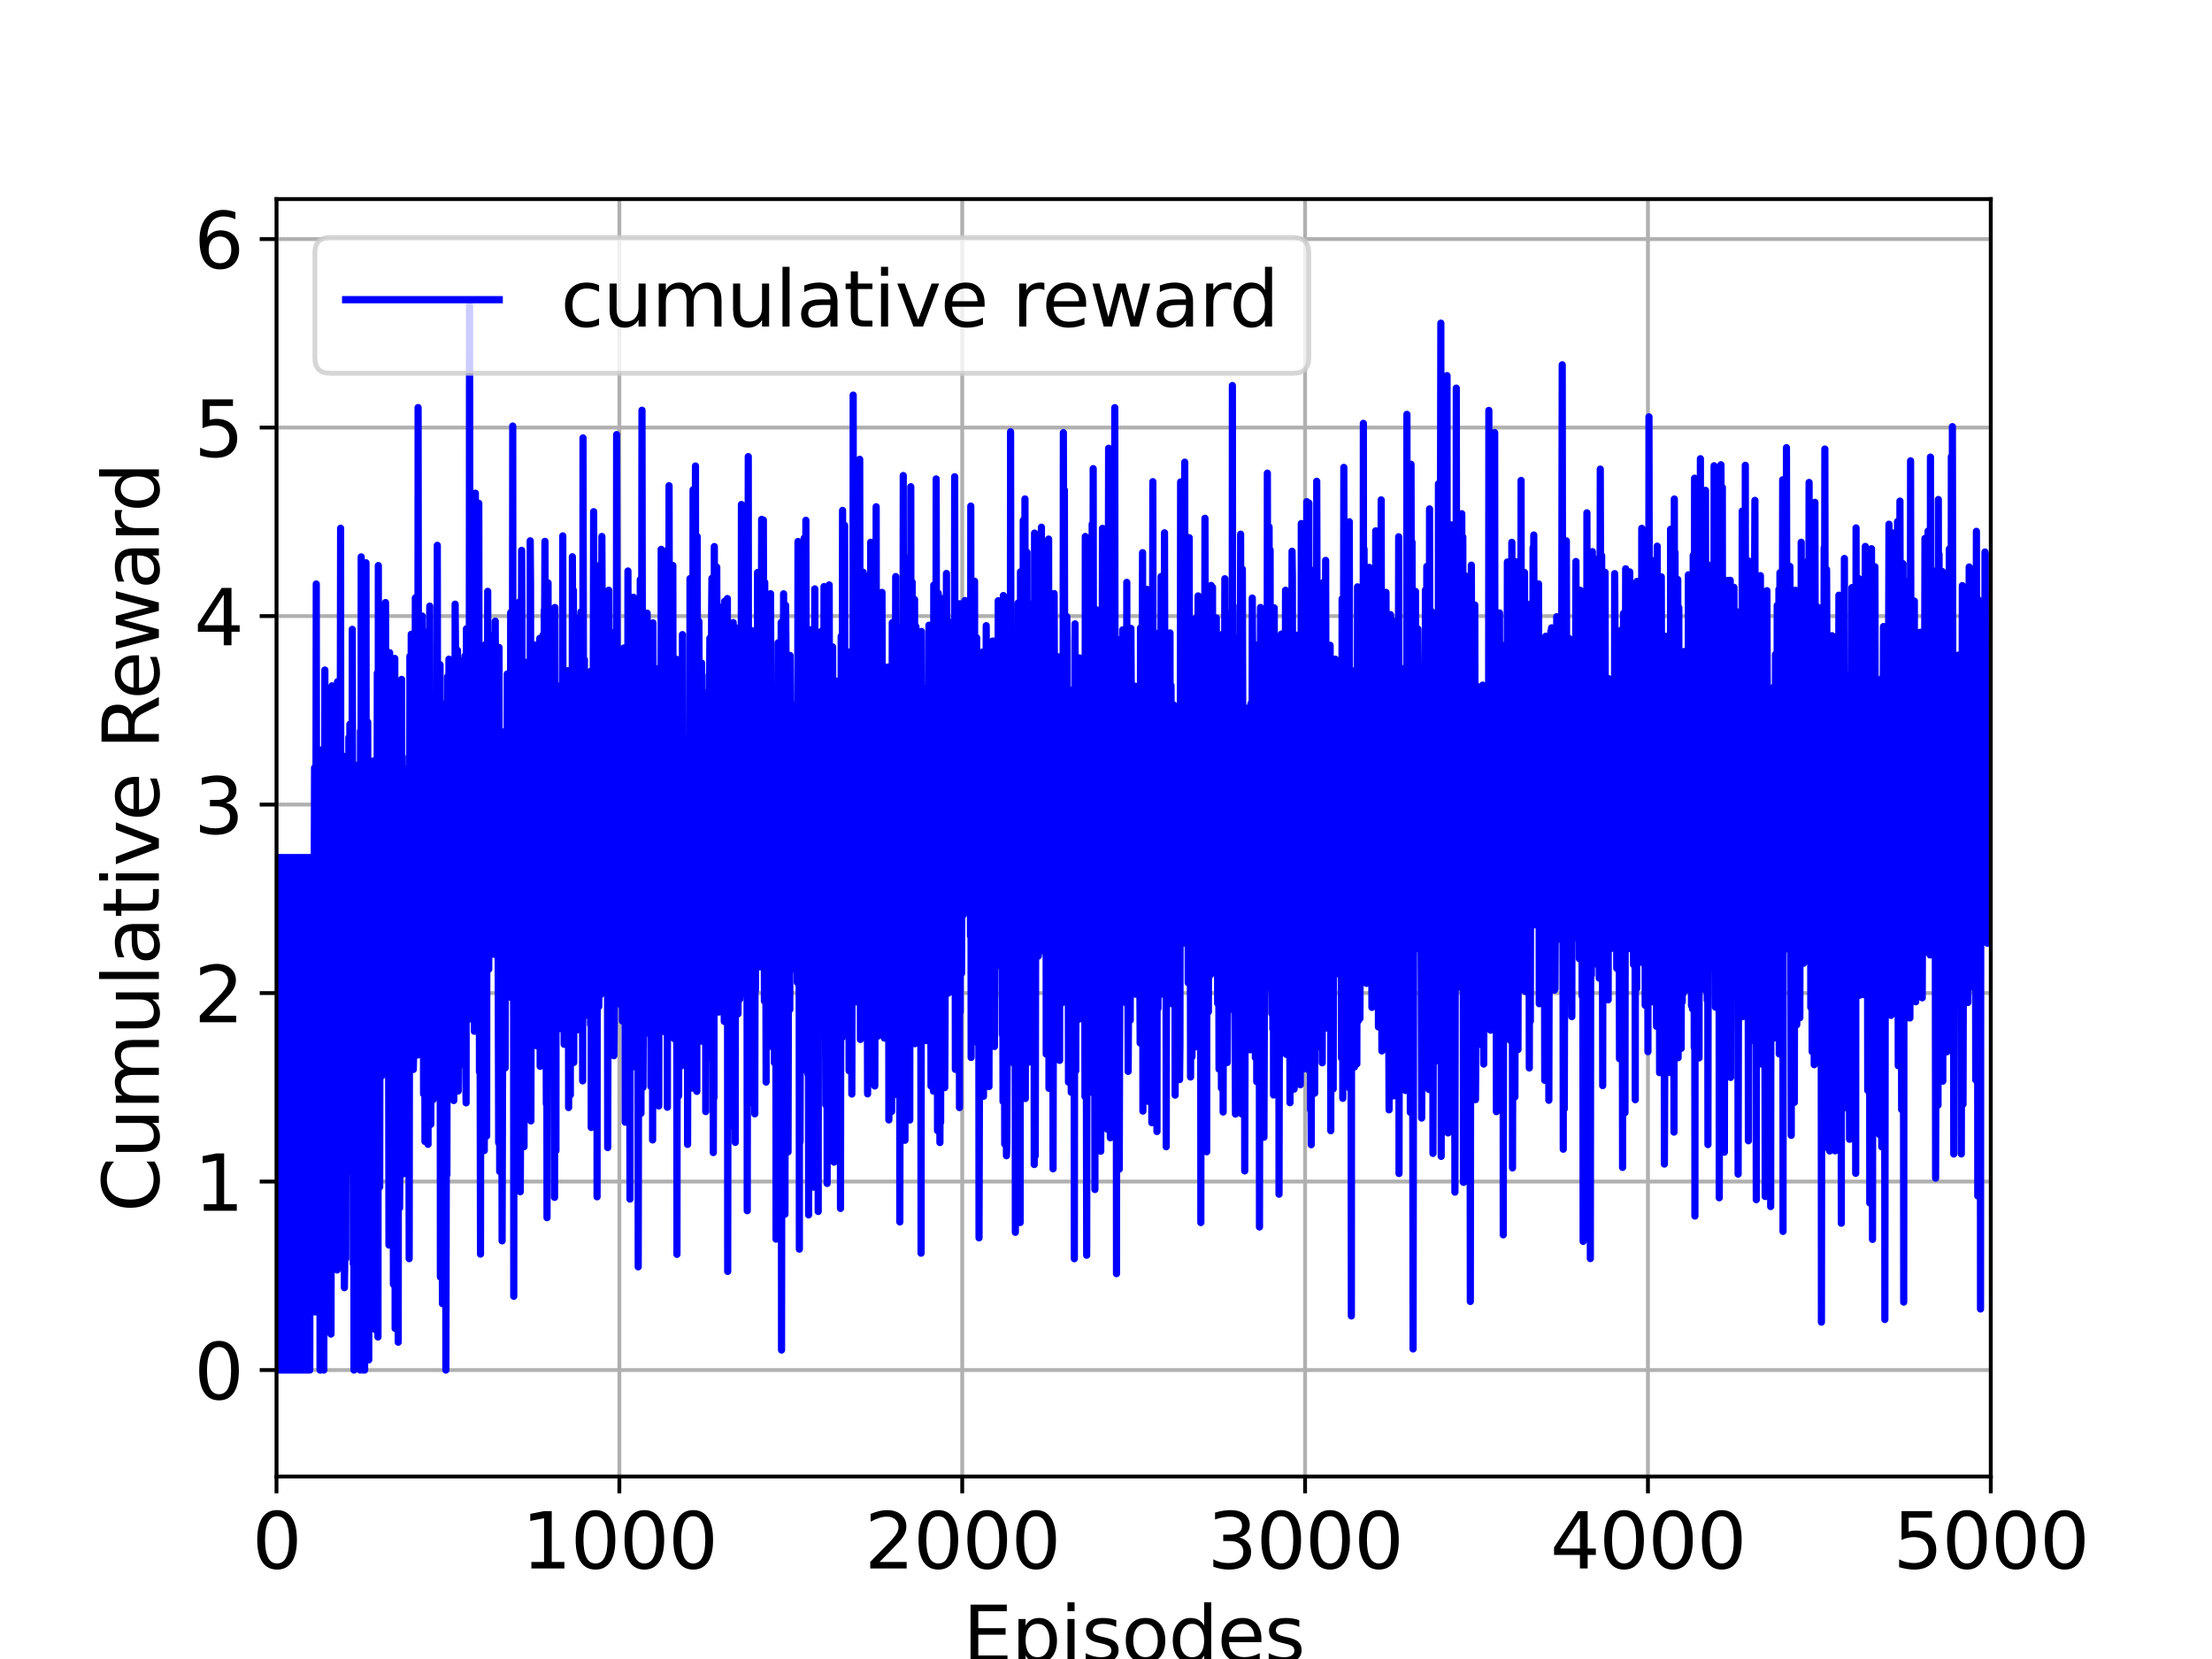 <?xml version="1.0" encoding="utf-8" standalone="no"?>
<!DOCTYPE svg PUBLIC "-//W3C//DTD SVG 1.1//EN"
  "http://www.w3.org/Graphics/SVG/1.1/DTD/svg11.dtd">
<svg xmlns:xlink="http://www.w3.org/1999/xlink" width="460.8pt" height="345.6pt" viewBox="0 0 460.8 345.6" xmlns="http://www.w3.org/2000/svg" version="1.1">
 <defs>
  <style type="text/css">*{stroke-linejoin: round; stroke-linecap: butt}</style>
 </defs>
 <g id="figure_1">
  <g id="patch_1">
   <path d="M 0 345.6 
L 460.8 345.6 
L 460.8 0 
L 0 0 
z
" style="fill: #ffffff"/>
  </g>
  <g id="axes_1">
   <g id="patch_2">
    <path d="M 57.6 307.584 
L 414.72 307.584 
L 414.72 41.472 
L 57.6 41.472 
z
" style="fill: #ffffff"/>
   </g>
   <g id="matplotlib.axis_1">
    <g id="xtick_1">
     <g id="line2d_1">
      <path d="M 57.6 307.584 
L 57.6 41.472 
" clip-path="url(#pbaff30a91d)" style="fill: none; stroke: #b0b0b0; stroke-width: 0.8; stroke-linecap: square"/>
     </g>
     <g id="line2d_2">
      <defs>
       <path id="m41d414d29a" d="M 0 0 
L 0 3.5 
" style="stroke: #000000; stroke-width: 0.8"/>
      </defs>
      <g>
       <use xlink:href="#m41d414d29a" x="57.6" y="307.584" style="stroke: #000000; stroke-width: 0.8"/>
      </g>
     </g>
     <g id="text_1">
      <!-- 0 -->
      <g transform="translate(52.51 326.741)scale(0.16 -0.16)">
       <defs>
        <path id="DejaVuSans-30" d="M 2034 4250 
Q 1547 4250 1301 3770 
Q 1056 3291 1056 2328 
Q 1056 1369 1301 889 
Q 1547 409 2034 409 
Q 2525 409 2770 889 
Q 3016 1369 3016 2328 
Q 3016 3291 2770 3770 
Q 2525 4250 2034 4250 
z
M 2034 4750 
Q 2819 4750 3233 4129 
Q 3647 3509 3647 2328 
Q 3647 1150 3233 529 
Q 2819 -91 2034 -91 
Q 1250 -91 836 529 
Q 422 1150 422 2328 
Q 422 3509 836 4129 
Q 1250 4750 2034 4750 
z
" transform="scale(0.016)"/>
       </defs>
       <use xlink:href="#DejaVuSans-30"/>
      </g>
     </g>
    </g>
    <g id="xtick_2">
     <g id="line2d_3">
      <path d="M 129.024 307.584 
L 129.024 41.472 
" clip-path="url(#pbaff30a91d)" style="fill: none; stroke: #b0b0b0; stroke-width: 0.8; stroke-linecap: square"/>
     </g>
     <g id="line2d_4">
      <g>
       <use xlink:href="#m41d414d29a" x="129.024" y="307.584" style="stroke: #000000; stroke-width: 0.8"/>
      </g>
     </g>
     <g id="text_2">
      <!-- 1000 -->
      <g transform="translate(108.664 326.741)scale(0.16 -0.16)">
       <defs>
        <path id="DejaVuSans-31" d="M 794 531 
L 1825 531 
L 1825 4091 
L 703 3866 
L 703 4441 
L 1819 4666 
L 2450 4666 
L 2450 531 
L 3481 531 
L 3481 0 
L 794 0 
L 794 531 
z
" transform="scale(0.016)"/>
       </defs>
       <use xlink:href="#DejaVuSans-31"/>
       <use xlink:href="#DejaVuSans-30" x="63.623"/>
       <use xlink:href="#DejaVuSans-30" x="127.246"/>
       <use xlink:href="#DejaVuSans-30" x="190.869"/>
      </g>
     </g>
    </g>
    <g id="xtick_3">
     <g id="line2d_5">
      <path d="M 200.448 307.584 
L 200.448 41.472 
" clip-path="url(#pbaff30a91d)" style="fill: none; stroke: #b0b0b0; stroke-width: 0.8; stroke-linecap: square"/>
     </g>
     <g id="line2d_6">
      <g>
       <use xlink:href="#m41d414d29a" x="200.448" y="307.584" style="stroke: #000000; stroke-width: 0.8"/>
      </g>
     </g>
     <g id="text_3">
      <!-- 2000 -->
      <g transform="translate(180.088 326.741)scale(0.16 -0.16)">
       <defs>
        <path id="DejaVuSans-32" d="M 1228 531 
L 3431 531 
L 3431 0 
L 469 0 
L 469 531 
Q 828 903 1448 1529 
Q 2069 2156 2228 2338 
Q 2531 2678 2651 2914 
Q 2772 3150 2772 3378 
Q 2772 3750 2511 3984 
Q 2250 4219 1831 4219 
Q 1534 4219 1204 4116 
Q 875 4013 500 3803 
L 500 4441 
Q 881 4594 1212 4672 
Q 1544 4750 1819 4750 
Q 2544 4750 2975 4387 
Q 3406 4025 3406 3419 
Q 3406 3131 3298 2873 
Q 3191 2616 2906 2266 
Q 2828 2175 2409 1742 
Q 1991 1309 1228 531 
z
" transform="scale(0.016)"/>
       </defs>
       <use xlink:href="#DejaVuSans-32"/>
       <use xlink:href="#DejaVuSans-30" x="63.623"/>
       <use xlink:href="#DejaVuSans-30" x="127.246"/>
       <use xlink:href="#DejaVuSans-30" x="190.869"/>
      </g>
     </g>
    </g>
    <g id="xtick_4">
     <g id="line2d_7">
      <path d="M 271.872 307.584 
L 271.872 41.472 
" clip-path="url(#pbaff30a91d)" style="fill: none; stroke: #b0b0b0; stroke-width: 0.8; stroke-linecap: square"/>
     </g>
     <g id="line2d_8">
      <g>
       <use xlink:href="#m41d414d29a" x="271.872" y="307.584" style="stroke: #000000; stroke-width: 0.8"/>
      </g>
     </g>
     <g id="text_4">
      <!-- 3000 -->
      <g transform="translate(251.512 326.741)scale(0.16 -0.16)">
       <defs>
        <path id="DejaVuSans-33" d="M 2597 2516 
Q 3050 2419 3304 2112 
Q 3559 1806 3559 1356 
Q 3559 666 3084 287 
Q 2609 -91 1734 -91 
Q 1441 -91 1130 -33 
Q 819 25 488 141 
L 488 750 
Q 750 597 1062 519 
Q 1375 441 1716 441 
Q 2309 441 2620 675 
Q 2931 909 2931 1356 
Q 2931 1769 2642 2001 
Q 2353 2234 1838 2234 
L 1294 2234 
L 1294 2753 
L 1863 2753 
Q 2328 2753 2575 2939 
Q 2822 3125 2822 3475 
Q 2822 3834 2567 4026 
Q 2313 4219 1838 4219 
Q 1578 4219 1281 4162 
Q 984 4106 628 3988 
L 628 4550 
Q 988 4650 1302 4700 
Q 1616 4750 1894 4750 
Q 2613 4750 3031 4423 
Q 3450 4097 3450 3541 
Q 3450 3153 3228 2886 
Q 3006 2619 2597 2516 
z
" transform="scale(0.016)"/>
       </defs>
       <use xlink:href="#DejaVuSans-33"/>
       <use xlink:href="#DejaVuSans-30" x="63.623"/>
       <use xlink:href="#DejaVuSans-30" x="127.246"/>
       <use xlink:href="#DejaVuSans-30" x="190.869"/>
      </g>
     </g>
    </g>
    <g id="xtick_5">
     <g id="line2d_9">
      <path d="M 343.296 307.584 
L 343.296 41.472 
" clip-path="url(#pbaff30a91d)" style="fill: none; stroke: #b0b0b0; stroke-width: 0.8; stroke-linecap: square"/>
     </g>
     <g id="line2d_10">
      <g>
       <use xlink:href="#m41d414d29a" x="343.296" y="307.584" style="stroke: #000000; stroke-width: 0.8"/>
      </g>
     </g>
     <g id="text_5">
      <!-- 4000 -->
      <g transform="translate(322.936 326.741)scale(0.16 -0.16)">
       <defs>
        <path id="DejaVuSans-34" d="M 2419 4116 
L 825 1625 
L 2419 1625 
L 2419 4116 
z
M 2253 4666 
L 3047 4666 
L 3047 1625 
L 3713 1625 
L 3713 1100 
L 3047 1100 
L 3047 0 
L 2419 0 
L 2419 1100 
L 313 1100 
L 313 1709 
L 2253 4666 
z
" transform="scale(0.016)"/>
       </defs>
       <use xlink:href="#DejaVuSans-34"/>
       <use xlink:href="#DejaVuSans-30" x="63.623"/>
       <use xlink:href="#DejaVuSans-30" x="127.246"/>
       <use xlink:href="#DejaVuSans-30" x="190.869"/>
      </g>
     </g>
    </g>
    <g id="xtick_6">
     <g id="line2d_11">
      <path d="M 414.72 307.584 
L 414.72 41.472 
" clip-path="url(#pbaff30a91d)" style="fill: none; stroke: #b0b0b0; stroke-width: 0.8; stroke-linecap: square"/>
     </g>
     <g id="line2d_12">
      <g>
       <use xlink:href="#m41d414d29a" x="414.72" y="307.584" style="stroke: #000000; stroke-width: 0.8"/>
      </g>
     </g>
     <g id="text_6">
      <!-- 5000 -->
      <g transform="translate(394.36 326.741)scale(0.16 -0.16)">
       <defs>
        <path id="DejaVuSans-35" d="M 691 4666 
L 3169 4666 
L 3169 4134 
L 1269 4134 
L 1269 2991 
Q 1406 3038 1543 3061 
Q 1681 3084 1819 3084 
Q 2600 3084 3056 2656 
Q 3513 2228 3513 1497 
Q 3513 744 3044 326 
Q 2575 -91 1722 -91 
Q 1428 -91 1123 -41 
Q 819 9 494 109 
L 494 744 
Q 775 591 1075 516 
Q 1375 441 1709 441 
Q 2250 441 2565 725 
Q 2881 1009 2881 1497 
Q 2881 1984 2565 2268 
Q 2250 2553 1709 2553 
Q 1456 2553 1204 2497 
Q 953 2441 691 2322 
L 691 4666 
z
" transform="scale(0.016)"/>
       </defs>
       <use xlink:href="#DejaVuSans-35"/>
       <use xlink:href="#DejaVuSans-30" x="63.623"/>
       <use xlink:href="#DejaVuSans-30" x="127.246"/>
       <use xlink:href="#DejaVuSans-30" x="190.869"/>
      </g>
     </g>
    </g>
    <g id="text_7">
     <!-- Episodes -->
     <g transform="translate(200.572 346.226)scale(0.16 -0.16)">
      <defs>
       <path id="DejaVuSans-45" d="M 628 4666 
L 3578 4666 
L 3578 4134 
L 1259 4134 
L 1259 2753 
L 3481 2753 
L 3481 2222 
L 1259 2222 
L 1259 531 
L 3634 531 
L 3634 0 
L 628 0 
L 628 4666 
z
" transform="scale(0.016)"/>
       <path id="DejaVuSans-70" d="M 1159 525 
L 1159 -1331 
L 581 -1331 
L 581 3500 
L 1159 3500 
L 1159 2969 
Q 1341 3281 1617 3432 
Q 1894 3584 2278 3584 
Q 2916 3584 3314 3078 
Q 3713 2572 3713 1747 
Q 3713 922 3314 415 
Q 2916 -91 2278 -91 
Q 1894 -91 1617 61 
Q 1341 213 1159 525 
z
M 3116 1747 
Q 3116 2381 2855 2742 
Q 2594 3103 2138 3103 
Q 1681 3103 1420 2742 
Q 1159 2381 1159 1747 
Q 1159 1113 1420 752 
Q 1681 391 2138 391 
Q 2594 391 2855 752 
Q 3116 1113 3116 1747 
z
" transform="scale(0.016)"/>
       <path id="DejaVuSans-69" d="M 603 3500 
L 1178 3500 
L 1178 0 
L 603 0 
L 603 3500 
z
M 603 4863 
L 1178 4863 
L 1178 4134 
L 603 4134 
L 603 4863 
z
" transform="scale(0.016)"/>
       <path id="DejaVuSans-73" d="M 2834 3397 
L 2834 2853 
Q 2591 2978 2328 3040 
Q 2066 3103 1784 3103 
Q 1356 3103 1142 2972 
Q 928 2841 928 2578 
Q 928 2378 1081 2264 
Q 1234 2150 1697 2047 
L 1894 2003 
Q 2506 1872 2764 1633 
Q 3022 1394 3022 966 
Q 3022 478 2636 193 
Q 2250 -91 1575 -91 
Q 1294 -91 989 -36 
Q 684 19 347 128 
L 347 722 
Q 666 556 975 473 
Q 1284 391 1588 391 
Q 1994 391 2212 530 
Q 2431 669 2431 922 
Q 2431 1156 2273 1281 
Q 2116 1406 1581 1522 
L 1381 1569 
Q 847 1681 609 1914 
Q 372 2147 372 2553 
Q 372 3047 722 3315 
Q 1072 3584 1716 3584 
Q 2034 3584 2315 3537 
Q 2597 3491 2834 3397 
z
" transform="scale(0.016)"/>
       <path id="DejaVuSans-6f" d="M 1959 3097 
Q 1497 3097 1228 2736 
Q 959 2375 959 1747 
Q 959 1119 1226 758 
Q 1494 397 1959 397 
Q 2419 397 2687 759 
Q 2956 1122 2956 1747 
Q 2956 2369 2687 2733 
Q 2419 3097 1959 3097 
z
M 1959 3584 
Q 2709 3584 3137 3096 
Q 3566 2609 3566 1747 
Q 3566 888 3137 398 
Q 2709 -91 1959 -91 
Q 1206 -91 779 398 
Q 353 888 353 1747 
Q 353 2609 779 3096 
Q 1206 3584 1959 3584 
z
" transform="scale(0.016)"/>
       <path id="DejaVuSans-64" d="M 2906 2969 
L 2906 4863 
L 3481 4863 
L 3481 0 
L 2906 0 
L 2906 525 
Q 2725 213 2448 61 
Q 2172 -91 1784 -91 
Q 1150 -91 751 415 
Q 353 922 353 1747 
Q 353 2572 751 3078 
Q 1150 3584 1784 3584 
Q 2172 3584 2448 3432 
Q 2725 3281 2906 2969 
z
M 947 1747 
Q 947 1113 1208 752 
Q 1469 391 1925 391 
Q 2381 391 2643 752 
Q 2906 1113 2906 1747 
Q 2906 2381 2643 2742 
Q 2381 3103 1925 3103 
Q 1469 3103 1208 2742 
Q 947 2381 947 1747 
z
" transform="scale(0.016)"/>
       <path id="DejaVuSans-65" d="M 3597 1894 
L 3597 1613 
L 953 1613 
Q 991 1019 1311 708 
Q 1631 397 2203 397 
Q 2534 397 2845 478 
Q 3156 559 3463 722 
L 3463 178 
Q 3153 47 2828 -22 
Q 2503 -91 2169 -91 
Q 1331 -91 842 396 
Q 353 884 353 1716 
Q 353 2575 817 3079 
Q 1281 3584 2069 3584 
Q 2775 3584 3186 3129 
Q 3597 2675 3597 1894 
z
M 3022 2063 
Q 3016 2534 2758 2815 
Q 2500 3097 2075 3097 
Q 1594 3097 1305 2825 
Q 1016 2553 972 2059 
L 3022 2063 
z
" transform="scale(0.016)"/>
      </defs>
      <use xlink:href="#DejaVuSans-45"/>
      <use xlink:href="#DejaVuSans-70" x="63.184"/>
      <use xlink:href="#DejaVuSans-69" x="126.66"/>
      <use xlink:href="#DejaVuSans-73" x="154.443"/>
      <use xlink:href="#DejaVuSans-6f" x="206.543"/>
      <use xlink:href="#DejaVuSans-64" x="267.725"/>
      <use xlink:href="#DejaVuSans-65" x="331.201"/>
      <use xlink:href="#DejaVuSans-73" x="392.725"/>
     </g>
    </g>
   </g>
   <g id="matplotlib.axis_2">
    <g id="ytick_1">
     <g id="line2d_13">
      <path d="M 57.6 285.408 
L 414.72 285.408 
" clip-path="url(#pbaff30a91d)" style="fill: none; stroke: #b0b0b0; stroke-width: 0.8; stroke-linecap: square"/>
     </g>
     <g id="line2d_14">
      <defs>
       <path id="m11c80f905a" d="M 0 0 
L -3.5 0 
" style="stroke: #000000; stroke-width: 0.8"/>
      </defs>
      <g>
       <use xlink:href="#m11c80f905a" x="57.6" y="285.408" style="stroke: #000000; stroke-width: 0.8"/>
      </g>
     </g>
     <g id="text_8">
      <!-- 0 -->
      <g transform="translate(40.42 291.487)scale(0.16 -0.16)">
       <use xlink:href="#DejaVuSans-30"/>
      </g>
     </g>
    </g>
    <g id="ytick_2">
     <g id="line2d_15">
      <path d="M 57.6 246.141 
L 414.72 246.141 
" clip-path="url(#pbaff30a91d)" style="fill: none; stroke: #b0b0b0; stroke-width: 0.8; stroke-linecap: square"/>
     </g>
     <g id="line2d_16">
      <g>
       <use xlink:href="#m11c80f905a" x="57.6" y="246.141" style="stroke: #000000; stroke-width: 0.8"/>
      </g>
     </g>
     <g id="text_9">
      <!-- 1 -->
      <g transform="translate(40.42 252.22)scale(0.16 -0.16)">
       <use xlink:href="#DejaVuSans-31"/>
      </g>
     </g>
    </g>
    <g id="ytick_3">
     <g id="line2d_17">
      <path d="M 57.6 206.874 
L 414.72 206.874 
" clip-path="url(#pbaff30a91d)" style="fill: none; stroke: #b0b0b0; stroke-width: 0.8; stroke-linecap: square"/>
     </g>
     <g id="line2d_18">
      <g>
       <use xlink:href="#m11c80f905a" x="57.6" y="206.874" style="stroke: #000000; stroke-width: 0.8"/>
      </g>
     </g>
     <g id="text_10">
      <!-- 2 -->
      <g transform="translate(40.42 212.953)scale(0.16 -0.16)">
       <use xlink:href="#DejaVuSans-32"/>
      </g>
     </g>
    </g>
    <g id="ytick_4">
     <g id="line2d_19">
      <path d="M 57.6 167.607 
L 414.72 167.607 
" clip-path="url(#pbaff30a91d)" style="fill: none; stroke: #b0b0b0; stroke-width: 0.8; stroke-linecap: square"/>
     </g>
     <g id="line2d_20">
      <g>
       <use xlink:href="#m11c80f905a" x="57.6" y="167.607" style="stroke: #000000; stroke-width: 0.8"/>
      </g>
     </g>
     <g id="text_11">
      <!-- 3 -->
      <g transform="translate(40.42 173.685)scale(0.16 -0.16)">
       <use xlink:href="#DejaVuSans-33"/>
      </g>
     </g>
    </g>
    <g id="ytick_5">
     <g id="line2d_21">
      <path d="M 57.6 128.34 
L 414.72 128.34 
" clip-path="url(#pbaff30a91d)" style="fill: none; stroke: #b0b0b0; stroke-width: 0.8; stroke-linecap: square"/>
     </g>
     <g id="line2d_22">
      <g>
       <use xlink:href="#m11c80f905a" x="57.6" y="128.34" style="stroke: #000000; stroke-width: 0.8"/>
      </g>
     </g>
     <g id="text_12">
      <!-- 4 -->
      <g transform="translate(40.42 134.418)scale(0.16 -0.16)">
       <use xlink:href="#DejaVuSans-34"/>
      </g>
     </g>
    </g>
    <g id="ytick_6">
     <g id="line2d_23">
      <path d="M 57.6 89.073 
L 414.72 89.073 
" clip-path="url(#pbaff30a91d)" style="fill: none; stroke: #b0b0b0; stroke-width: 0.8; stroke-linecap: square"/>
     </g>
     <g id="line2d_24">
      <g>
       <use xlink:href="#m11c80f905a" x="57.6" y="89.073" style="stroke: #000000; stroke-width: 0.8"/>
      </g>
     </g>
     <g id="text_13">
      <!-- 5 -->
      <g transform="translate(40.42 95.151)scale(0.16 -0.16)">
       <use xlink:href="#DejaVuSans-35"/>
      </g>
     </g>
    </g>
    <g id="ytick_7">
     <g id="line2d_25">
      <path d="M 57.6 49.805 
L 414.72 49.805 
" clip-path="url(#pbaff30a91d)" style="fill: none; stroke: #b0b0b0; stroke-width: 0.8; stroke-linecap: square"/>
     </g>
     <g id="line2d_26">
      <g>
       <use xlink:href="#m11c80f905a" x="57.6" y="49.805" style="stroke: #000000; stroke-width: 0.8"/>
      </g>
     </g>
     <g id="text_14">
      <!-- 6 -->
      <g transform="translate(40.42 55.884)scale(0.16 -0.16)">
       <defs>
        <path id="DejaVuSans-36" d="M 2113 2584 
Q 1688 2584 1439 2293 
Q 1191 2003 1191 1497 
Q 1191 994 1439 701 
Q 1688 409 2113 409 
Q 2538 409 2786 701 
Q 3034 994 3034 1497 
Q 3034 2003 2786 2293 
Q 2538 2584 2113 2584 
z
M 3366 4563 
L 3366 3988 
Q 3128 4100 2886 4159 
Q 2644 4219 2406 4219 
Q 1781 4219 1451 3797 
Q 1122 3375 1075 2522 
Q 1259 2794 1537 2939 
Q 1816 3084 2150 3084 
Q 2853 3084 3261 2657 
Q 3669 2231 3669 1497 
Q 3669 778 3244 343 
Q 2819 -91 2113 -91 
Q 1303 -91 875 529 
Q 447 1150 447 2328 
Q 447 3434 972 4092 
Q 1497 4750 2381 4750 
Q 2619 4750 2861 4703 
Q 3103 4656 3366 4563 
z
" transform="scale(0.016)"/>
       </defs>
       <use xlink:href="#DejaVuSans-36"/>
      </g>
     </g>
    </g>
    <g id="text_15">
     <!-- Cumulative Reward -->
     <g transform="translate(33.093 252.524)rotate(-90)scale(0.16 -0.16)">
      <defs>
       <path id="DejaVuSans-43" d="M 4122 4306 
L 4122 3641 
Q 3803 3938 3442 4084 
Q 3081 4231 2675 4231 
Q 1875 4231 1450 3742 
Q 1025 3253 1025 2328 
Q 1025 1406 1450 917 
Q 1875 428 2675 428 
Q 3081 428 3442 575 
Q 3803 722 4122 1019 
L 4122 359 
Q 3791 134 3420 21 
Q 3050 -91 2638 -91 
Q 1578 -91 968 557 
Q 359 1206 359 2328 
Q 359 3453 968 4101 
Q 1578 4750 2638 4750 
Q 3056 4750 3426 4639 
Q 3797 4528 4122 4306 
z
" transform="scale(0.016)"/>
       <path id="DejaVuSans-75" d="M 544 1381 
L 544 3500 
L 1119 3500 
L 1119 1403 
Q 1119 906 1312 657 
Q 1506 409 1894 409 
Q 2359 409 2629 706 
Q 2900 1003 2900 1516 
L 2900 3500 
L 3475 3500 
L 3475 0 
L 2900 0 
L 2900 538 
Q 2691 219 2414 64 
Q 2138 -91 1772 -91 
Q 1169 -91 856 284 
Q 544 659 544 1381 
z
M 1991 3584 
L 1991 3584 
z
" transform="scale(0.016)"/>
       <path id="DejaVuSans-6d" d="M 3328 2828 
Q 3544 3216 3844 3400 
Q 4144 3584 4550 3584 
Q 5097 3584 5394 3201 
Q 5691 2819 5691 2113 
L 5691 0 
L 5113 0 
L 5113 2094 
Q 5113 2597 4934 2840 
Q 4756 3084 4391 3084 
Q 3944 3084 3684 2787 
Q 3425 2491 3425 1978 
L 3425 0 
L 2847 0 
L 2847 2094 
Q 2847 2600 2669 2842 
Q 2491 3084 2119 3084 
Q 1678 3084 1418 2786 
Q 1159 2488 1159 1978 
L 1159 0 
L 581 0 
L 581 3500 
L 1159 3500 
L 1159 2956 
Q 1356 3278 1631 3431 
Q 1906 3584 2284 3584 
Q 2666 3584 2933 3390 
Q 3200 3197 3328 2828 
z
" transform="scale(0.016)"/>
       <path id="DejaVuSans-6c" d="M 603 4863 
L 1178 4863 
L 1178 0 
L 603 0 
L 603 4863 
z
" transform="scale(0.016)"/>
       <path id="DejaVuSans-61" d="M 2194 1759 
Q 1497 1759 1228 1600 
Q 959 1441 959 1056 
Q 959 750 1161 570 
Q 1363 391 1709 391 
Q 2188 391 2477 730 
Q 2766 1069 2766 1631 
L 2766 1759 
L 2194 1759 
z
M 3341 1997 
L 3341 0 
L 2766 0 
L 2766 531 
Q 2569 213 2275 61 
Q 1981 -91 1556 -91 
Q 1019 -91 701 211 
Q 384 513 384 1019 
Q 384 1609 779 1909 
Q 1175 2209 1959 2209 
L 2766 2209 
L 2766 2266 
Q 2766 2663 2505 2880 
Q 2244 3097 1772 3097 
Q 1472 3097 1187 3025 
Q 903 2953 641 2809 
L 641 3341 
Q 956 3463 1253 3523 
Q 1550 3584 1831 3584 
Q 2591 3584 2966 3190 
Q 3341 2797 3341 1997 
z
" transform="scale(0.016)"/>
       <path id="DejaVuSans-74" d="M 1172 4494 
L 1172 3500 
L 2356 3500 
L 2356 3053 
L 1172 3053 
L 1172 1153 
Q 1172 725 1289 603 
Q 1406 481 1766 481 
L 2356 481 
L 2356 0 
L 1766 0 
Q 1100 0 847 248 
Q 594 497 594 1153 
L 594 3053 
L 172 3053 
L 172 3500 
L 594 3500 
L 594 4494 
L 1172 4494 
z
" transform="scale(0.016)"/>
       <path id="DejaVuSans-76" d="M 191 3500 
L 800 3500 
L 1894 563 
L 2988 3500 
L 3597 3500 
L 2284 0 
L 1503 0 
L 191 3500 
z
" transform="scale(0.016)"/>
       <path id="DejaVuSans-20" transform="scale(0.016)"/>
       <path id="DejaVuSans-52" d="M 2841 2188 
Q 3044 2119 3236 1894 
Q 3428 1669 3622 1275 
L 4263 0 
L 3584 0 
L 2988 1197 
Q 2756 1666 2539 1819 
Q 2322 1972 1947 1972 
L 1259 1972 
L 1259 0 
L 628 0 
L 628 4666 
L 2053 4666 
Q 2853 4666 3247 4331 
Q 3641 3997 3641 3322 
Q 3641 2881 3436 2590 
Q 3231 2300 2841 2188 
z
M 1259 4147 
L 1259 2491 
L 2053 2491 
Q 2509 2491 2742 2702 
Q 2975 2913 2975 3322 
Q 2975 3731 2742 3939 
Q 2509 4147 2053 4147 
L 1259 4147 
z
" transform="scale(0.016)"/>
       <path id="DejaVuSans-77" d="M 269 3500 
L 844 3500 
L 1563 769 
L 2278 3500 
L 2956 3500 
L 3675 769 
L 4391 3500 
L 4966 3500 
L 4050 0 
L 3372 0 
L 2619 2869 
L 1863 0 
L 1184 0 
L 269 3500 
z
" transform="scale(0.016)"/>
       <path id="DejaVuSans-72" d="M 2631 2963 
Q 2534 3019 2420 3045 
Q 2306 3072 2169 3072 
Q 1681 3072 1420 2755 
Q 1159 2438 1159 1844 
L 1159 0 
L 581 0 
L 581 3500 
L 1159 3500 
L 1159 2956 
Q 1341 3275 1631 3429 
Q 1922 3584 2338 3584 
Q 2397 3584 2469 3576 
Q 2541 3569 2628 3553 
L 2631 2963 
z
" transform="scale(0.016)"/>
      </defs>
      <use xlink:href="#DejaVuSans-43"/>
      <use xlink:href="#DejaVuSans-75" x="69.824"/>
      <use xlink:href="#DejaVuSans-6d" x="133.203"/>
      <use xlink:href="#DejaVuSans-75" x="230.615"/>
      <use xlink:href="#DejaVuSans-6c" x="293.994"/>
      <use xlink:href="#DejaVuSans-61" x="321.777"/>
      <use xlink:href="#DejaVuSans-74" x="383.057"/>
      <use xlink:href="#DejaVuSans-69" x="422.266"/>
      <use xlink:href="#DejaVuSans-76" x="450.049"/>
      <use xlink:href="#DejaVuSans-65" x="509.229"/>
      <use xlink:href="#DejaVuSans-20" x="570.752"/>
      <use xlink:href="#DejaVuSans-52" x="602.539"/>
      <use xlink:href="#DejaVuSans-65" x="667.521"/>
      <use xlink:href="#DejaVuSans-77" x="729.045"/>
      <use xlink:href="#DejaVuSans-61" x="810.832"/>
      <use xlink:href="#DejaVuSans-72" x="872.111"/>
      <use xlink:href="#DejaVuSans-64" x="911.475"/>
     </g>
    </g>
   </g>
   <g id="line2d_27">
    <path d="M 57.6 203.265 
L 57.671 285.408 
L 57.814 178.642 
L 57.886 203.265 
L 57.957 285.408 
L 58.1 178.642 
L 58.171 203.265 
L 58.243 285.408 
L 58.386 178.642 
L 58.457 203.265 
L 58.529 285.408 
L 58.671 178.642 
L 58.743 203.265 
L 58.814 285.408 
L 58.957 178.642 
L 59.028 203.265 
L 59.1 285.408 
L 59.243 178.642 
L 59.314 203.265 
L 59.386 285.408 
L 59.528 178.642 
L 59.6 203.265 
L 59.671 285.408 
L 59.814 178.642 
L 59.886 203.265 
L 59.957 285.408 
L 60.1 178.642 
L 60.171 203.265 
L 60.243 285.408 
L 60.386 178.642 
L 60.457 203.265 
L 60.528 285.408 
L 60.671 178.642 
L 60.743 203.265 
L 60.814 285.408 
L 60.957 178.642 
L 61.028 203.265 
L 61.1 285.408 
L 61.243 178.642 
L 61.314 203.265 
L 61.385 285.408 
L 61.528 178.642 
L 61.6 203.265 
L 61.671 285.408 
L 61.814 178.642 
L 61.885 203.265 
L 61.957 285.408 
L 62.1 178.642 
L 62.171 203.265 
L 62.243 285.408 
L 62.385 178.642 
L 62.457 203.265 
L 62.528 285.408 
L 62.671 178.642 
L 62.743 203.265 
L 62.814 285.408 
L 62.957 178.642 
L 63.028 203.265 
L 63.1 285.408 
L 63.242 178.642 
L 63.314 203.265 
L 63.385 285.408 
L 63.528 178.642 
L 63.6 203.265 
L 63.671 285.408 
L 63.814 178.642 
L 63.885 203.265 
L 63.957 285.408 
L 64.1 178.642 
L 64.171 203.265 
L 64.242 285.408 
L 64.385 178.642 
L 64.457 203.265 
L 64.528 285.408 
L 64.671 178.642 
L 64.814 232.776 
L 64.885 206.133 
L 64.957 223.48 
L 65.028 187.027 
L 65.1 245.052 
L 65.171 223.911 
L 65.314 230.556 
L 65.528 159.927 
L 65.671 273.302 
L 65.885 121.657 
L 65.957 197.424 
L 66.028 187.716 
L 66.099 228.847 
L 66.171 181.267 
L 66.242 182.582 
L 66.314 271.557 
L 66.385 231.805 
L 66.528 158.306 
L 66.599 167.865 
L 66.671 285.408 
L 66.742 216.47 
L 66.814 285.408 
L 66.885 230.994 
L 66.957 267.264 
L 67.028 156.203 
L 67.099 265.569 
L 67.171 204.489 
L 67.242 233.971 
L 67.314 285.239 
L 67.385 254.226 
L 67.457 285.408 
L 67.671 139.579 
L 67.742 217.625 
L 67.814 179.641 
L 67.885 148.676 
L 68.099 229.173 
L 68.242 204.758 
L 68.314 207.856 
L 68.385 198.5 
L 68.456 212.271 
L 68.528 171.614 
L 68.599 196.4 
L 68.671 167.689 
L 68.742 178.815 
L 68.814 274.36 
L 68.885 267.6 
L 68.956 277.911 
L 69.171 142.863 
L 69.314 247.798 
L 69.385 176.47 
L 69.456 204.512 
L 69.528 170.867 
L 69.599 205.212 
L 69.671 204.685 
L 69.742 158.027 
L 69.885 219.821 
L 70.028 163.371 
L 70.242 264.558 
L 70.313 142.012 
L 70.385 243.336 
L 70.456 170.509 
L 70.528 237.674 
L 70.671 160.655 
L 70.742 241.117 
L 70.956 110.036 
L 71.028 258.665 
L 71.099 206.899 
L 71.242 170.521 
L 71.313 247.855 
L 71.385 223.784 
L 71.456 157.496 
L 71.528 185.374 
L 71.742 268.247 
L 71.813 263.232 
L 71.956 212.125 
L 72.028 262.214 
L 72.099 195.784 
L 72.17 237.898 
L 72.242 159.477 
L 72.313 196.216 
L 72.385 244.176 
L 72.456 183.117 
L 72.528 202.245 
L 72.67 153.626 
L 72.813 207.37 
L 72.885 150.885 
L 72.956 162.99 
L 73.028 223.18 
L 73.099 209.614 
L 73.17 194.237 
L 73.242 202.691 
L 73.313 213.663 
L 73.385 131.106 
L 73.456 165.231 
L 73.599 263.288 
L 73.67 188.255 
L 73.742 285.408 
L 73.813 254.129 
L 73.885 174.437 
L 74.099 253.358 
L 74.17 159.433 
L 74.242 250.712 
L 74.313 239.558 
L 74.385 247.328 
L 74.456 187.076 
L 74.527 206.25 
L 74.599 245.576 
L 74.742 177.878 
L 74.813 255.691 
L 74.885 168.806 
L 75.027 285.408 
L 75.099 152.258 
L 75.17 231.648 
L 75.242 116.004 
L 75.313 161.555 
L 75.385 171.115 
L 75.456 235.265 
L 75.527 168.381 
L 75.599 285.408 
L 75.67 188.047 
L 75.742 235.408 
L 75.813 171.746 
L 75.956 285.408 
L 76.027 130.635 
L 76.099 216.62 
L 76.17 193.784 
L 76.242 117.232 
L 76.313 195.521 
L 76.385 162.266 
L 76.456 206.503 
L 76.527 192.749 
L 76.599 150.414 
L 76.813 283.294 
L 76.884 233.783 
L 76.956 242.123 
L 77.027 263.683 
L 77.099 209.196 
L 77.17 218.713 
L 77.242 209.141 
L 77.313 226.029 
L 77.384 186.722 
L 77.456 192.595 
L 77.599 165.799 
L 77.67 169.512 
L 77.742 272.066 
L 77.813 158.508 
L 77.884 181.621 
L 77.956 211.523 
L 78.027 203.31 
L 78.099 163.002 
L 78.242 277.034 
L 78.384 187.44 
L 78.456 195.451 
L 78.527 207.089 
L 78.599 140.211 
L 78.67 160.574 
L 78.742 278.522 
L 78.813 117.817 
L 78.884 176.306 
L 78.956 182.561 
L 79.027 170.815 
L 79.099 247.259 
L 79.241 158.389 
L 79.313 159.533 
L 79.384 211.479 
L 79.456 171.295 
L 79.527 224.125 
L 79.599 198.754 
L 79.67 192.168 
L 79.741 193.149 
L 79.813 148.253 
L 79.884 166.647 
L 80.027 196.451 
L 80.099 175.097 
L 80.241 201.102 
L 80.313 125.52 
L 80.384 151.06 
L 80.456 204.557 
L 80.527 183.268 
L 80.599 151.169 
L 80.67 216.487 
L 80.741 162.864 
L 80.813 205.48 
L 80.884 178.485 
L 81.027 259.366 
L 81.17 135.958 
L 81.241 152.632 
L 81.313 165.123 
L 81.384 232.106 
L 81.456 220.54 
L 81.598 174.127 
L 81.67 205.069 
L 81.741 145.712 
L 81.813 169.043 
L 81.884 185.771 
L 81.956 267.546 
L 82.098 158.571 
L 82.17 199.394 
L 82.241 137.164 
L 82.313 276.747 
L 82.384 170.898 
L 82.456 191.823 
L 82.527 229.131 
L 82.813 175.259 
L 82.884 172.618 
L 82.956 279.608 
L 83.027 175.976 
L 83.098 187.86 
L 83.17 194.661 
L 83.241 251.649 
L 83.313 237.415 
L 83.384 165.629 
L 83.455 200.968 
L 83.527 172.205 
L 83.598 230.551 
L 83.67 141.529 
L 83.741 188.139 
L 83.813 157.61 
L 83.884 169.36 
L 83.955 244.565 
L 84.027 208.062 
L 84.098 170.162 
L 84.17 229.037 
L 84.241 160.154 
L 84.313 182.657 
L 84.384 193.815 
L 84.455 184.702 
L 84.67 221.716 
L 84.741 170.193 
L 84.813 192.404 
L 84.884 164.748 
L 84.955 199.793 
L 85.027 190.968 
L 85.098 169.601 
L 85.241 262.206 
L 85.384 136.714 
L 85.455 189.985 
L 85.67 132.13 
L 85.741 181.658 
L 85.812 168.621 
L 85.884 148.484 
L 85.955 160.104 
L 86.027 152.5 
L 86.098 222.791 
L 86.17 219.435 
L 86.241 177.178 
L 86.312 178.648 
L 86.384 203.073 
L 86.527 124.537 
L 86.67 186.408 
L 86.741 181.262 
L 86.812 175.087 
L 86.884 183.553 
L 86.955 159.289 
L 87.027 219.772 
L 87.098 84.904 
L 87.241 196.794 
L 87.384 151.95 
L 87.455 206.376 
L 87.527 189.058 
L 87.598 175.149 
L 87.67 130.824 
L 87.741 163.039 
L 87.812 144.815 
L 87.884 184.214 
L 87.955 128.336 
L 88.098 195.679 
L 88.169 178.447 
L 88.241 227.898 
L 88.312 183.934 
L 88.384 211.375 
L 88.455 172.849 
L 88.527 237.79 
L 88.598 156.093 
L 88.669 198.003 
L 88.741 182.269 
L 88.812 216.926 
L 88.884 157.221 
L 88.955 197.512 
L 89.098 131.595 
L 89.169 238.393 
L 89.241 182.095 
L 89.312 162.473 
L 89.384 229.409 
L 89.527 126.26 
L 89.741 234.23 
L 89.955 175.422 
L 90.098 156.113 
L 90.241 229.064 
L 90.312 157.44 
L 90.455 226.253 
L 90.526 222.826 
L 90.741 172.364 
L 90.812 167.658 
L 90.955 188.387 
L 91.026 179.327 
L 91.098 113.599 
L 91.241 226.868 
L 91.312 220.773 
L 91.384 145.682 
L 91.455 173.557 
L 91.526 148.387 
L 91.598 180.411 
L 91.669 138.456 
L 91.741 266.029 
L 91.884 165.532 
L 91.955 233.522 
L 92.026 179.723 
L 92.169 271.575 
L 92.241 175.016 
L 92.312 256.637 
L 92.455 169.589 
L 92.526 226.975 
L 92.598 146.657 
L 92.669 168.829 
L 92.741 159.729 
L 92.812 184.061 
L 92.883 285.408 
L 93.026 216.508 
L 93.098 244.721 
L 93.241 140.952 
L 93.312 178.512 
L 93.383 193.3 
L 93.455 190.692 
L 93.526 137.316 
L 93.598 179.493 
L 93.669 143.472 
L 93.812 172.06 
L 93.883 174.227 
L 93.955 225.114 
L 94.026 221.231 
L 94.241 158.55 
L 94.526 229.264 
L 94.598 166.015 
L 94.669 181.159 
L 94.74 197.993 
L 94.812 125.858 
L 94.883 134.09 
L 94.955 192.923 
L 95.026 175.713 
L 95.098 197.865 
L 95.169 177.596 
L 95.24 201.834 
L 95.312 135.48 
L 95.383 172.117 
L 95.455 227.284 
L 95.526 146.633 
L 95.669 222.067 
L 95.883 148.332 
L 95.955 182.343 
L 96.026 171.867 
L 96.098 144.743 
L 96.24 192.518 
L 96.312 139.623 
L 96.455 205.765 
L 96.526 137.581 
L 96.598 142.431 
L 96.669 214.244 
L 96.74 175.825 
L 96.812 181.725 
L 96.883 136.615 
L 97.026 224.097 
L 97.097 229.747 
L 97.169 130.98 
L 97.24 148.962 
L 97.312 202.089 
L 97.383 148.138 
L 97.526 212.38 
L 97.597 155.533 
L 97.669 183.529 
L 97.74 188.149 
L 97.812 63.648 
L 97.955 175.208 
L 98.169 153.339 
L 98.383 197.077 
L 98.526 168.498 
L 98.597 202.642 
L 98.74 126.996 
L 98.812 214.827 
L 98.883 192.873 
L 98.954 191.022 
L 99.026 102.734 
L 99.24 184.748 
L 99.312 211.952 
L 99.383 116.997 
L 99.597 196.454 
L 99.669 182.773 
L 99.74 104.845 
L 99.883 223.284 
L 99.954 185.111 
L 100.097 261.253 
L 100.169 178.175 
L 100.24 192.871 
L 100.312 192.324 
L 100.383 157.089 
L 100.454 162.628 
L 100.526 212.234 
L 100.597 197.548 
L 100.669 173.779 
L 100.74 176.507 
L 100.883 239.689 
L 101.026 150.78 
L 101.097 134.313 
L 101.24 169.824 
L 101.311 166.355 
L 101.383 236.655 
L 101.454 141.396 
L 101.526 161.247 
L 101.597 123.191 
L 101.811 201.911 
L 101.954 132.294 
L 102.026 178.438 
L 102.097 152.558 
L 102.169 173.287 
L 102.24 169.585 
L 102.311 161.373 
L 102.383 183.902 
L 102.454 144.628 
L 102.526 163.876 
L 102.597 196.79 
L 102.811 141.034 
L 102.883 198.799 
L 102.954 175.598 
L 103.026 173.127 
L 103.169 129.398 
L 103.311 175.327 
L 103.383 155.499 
L 103.454 163.828 
L 103.526 169.17 
L 103.597 150.072 
L 103.668 161.319 
L 103.883 238.051 
L 103.954 134.871 
L 104.097 244.048 
L 104.311 167.684 
L 104.383 168.41 
L 104.454 168.55 
L 104.597 258.494 
L 104.668 232.771 
L 104.883 159.161 
L 104.954 167.383 
L 105.026 156.892 
L 105.24 222.466 
L 105.383 152.205 
L 105.454 201.065 
L 105.526 169.128 
L 105.597 204.363 
L 105.668 140.406 
L 105.74 156.347 
L 105.811 200.095 
L 105.883 178.559 
L 106.025 195.59 
L 106.097 161.665 
L 106.168 169.756 
L 106.24 152.21 
L 106.311 182.692 
L 106.383 127.63 
L 106.454 207.78 
L 106.597 156.032 
L 106.668 168.011 
L 106.74 156.469 
L 106.811 88.757 
L 106.883 186.537 
L 106.954 127.064 
L 107.025 270.04 
L 107.097 182.531 
L 107.168 200.743 
L 107.24 205.33 
L 107.383 141.356 
L 107.454 146.603 
L 107.597 225.692 
L 107.668 173.45 
L 107.74 183.618 
L 107.811 231.91 
L 107.882 137.941 
L 107.954 163.495 
L 108.025 146.115 
L 108.168 196.212 
L 108.24 125.356 
L 108.382 248.264 
L 108.454 233.492 
L 108.668 114.647 
L 108.74 129.7 
L 108.811 225.04 
L 108.882 190.231 
L 108.954 179.234 
L 109.025 191.222 
L 109.097 151.65 
L 109.168 238.875 
L 109.311 137.934 
L 109.382 227.262 
L 109.454 200.151 
L 109.525 157.075 
L 109.597 178.329 
L 109.74 157.232 
L 109.811 210.18 
L 109.882 157.078 
L 109.954 174.615 
L 110.025 153.916 
L 110.097 175.034 
L 110.168 147.646 
L 110.382 223.749 
L 110.454 112.659 
L 110.525 122.066 
L 110.597 233.503 
L 110.668 188.372 
L 110.739 216.494 
L 110.954 179.931 
L 111.025 184.395 
L 111.097 206.905 
L 111.168 138.564 
L 111.239 202.577 
L 111.311 134.339 
L 111.382 180.356 
L 111.454 161.036 
L 111.525 189.491 
L 111.597 147.927 
L 111.739 217.83 
L 111.811 157.382 
L 111.882 162.592 
L 111.954 170.485 
L 112.025 205.755 
L 112.168 134.472 
L 112.239 206.247 
L 112.311 190.998 
L 112.454 132.974 
L 112.525 222.136 
L 112.596 178.699 
L 112.668 147.412 
L 112.811 178.224 
L 112.954 133.475 
L 113.096 213.493 
L 113.168 132.205 
L 113.311 197.693 
L 113.382 127.104 
L 113.454 129.156 
L 113.525 112.775 
L 113.811 229.955 
L 113.882 186.383 
L 113.954 253.66 
L 114.168 121.42 
L 114.311 190.416 
L 114.454 127.581 
L 114.525 179.843 
L 114.596 171.785 
L 114.668 197.246 
L 114.739 187.375 
L 114.811 152.588 
L 114.882 208.569 
L 114.953 195.517 
L 115.025 182.387 
L 115.096 185.614 
L 115.168 186.479 
L 115.239 190.797 
L 115.311 144.027 
L 115.382 157.556 
L 115.453 167.055 
L 115.525 249.437 
L 115.596 126.546 
L 115.668 177.307 
L 115.811 239.702 
L 115.882 147.156 
L 115.953 201.646 
L 116.025 159.652 
L 116.096 184.499 
L 116.168 164.499 
L 116.239 212.329 
L 116.311 164.162 
L 116.382 184.04 
L 116.453 195.8 
L 116.525 150.366 
L 116.596 160.273 
L 116.668 162.199 
L 116.739 142.866 
L 116.81 214.295 
L 116.882 200.52 
L 117.096 165.732 
L 117.168 189.576 
L 117.239 111.634 
L 117.31 185.882 
L 117.382 140.941 
L 117.453 145.276 
L 117.525 217.546 
L 117.596 211.467 
L 117.668 158.477 
L 117.739 172.263 
L 117.81 154.795 
L 117.882 182.974 
L 117.953 169.72 
L 118.025 144.027 
L 118.096 164.757 
L 118.168 159.129 
L 118.31 139.707 
L 118.453 230.725 
L 118.525 164.601 
L 118.596 178.834 
L 118.668 198.746 
L 118.739 160.505 
L 118.81 228.116 
L 118.882 159.447 
L 118.953 162.411 
L 119.025 206.098 
L 119.096 149.958 
L 119.167 199.182 
L 119.239 115.98 
L 119.31 143.576 
L 119.382 157.016 
L 119.453 122.987 
L 119.525 221.332 
L 119.596 172.028 
L 119.667 128.49 
L 119.739 209.898 
L 119.882 149.518 
L 119.953 189.058 
L 120.025 128.944 
L 120.239 214.535 
L 120.31 138.751 
L 120.382 191.628 
L 120.453 138.138 
L 120.525 139.247 
L 120.596 143.672 
L 120.667 189.282 
L 120.739 129.608 
L 120.81 176.129 
L 120.882 139.604 
L 120.953 140.999 
L 121.025 127.455 
L 121.167 178.193 
L 121.239 161.821 
L 121.382 225.166 
L 121.453 91.223 
L 121.667 211.702 
L 121.739 137.418 
L 121.81 177.965 
L 121.882 153.712 
L 122.024 179.992 
L 122.096 169.094 
L 122.167 188.385 
L 122.239 149.387 
L 122.31 199.2 
L 122.524 151.859 
L 122.596 157.151 
L 122.739 202.411 
L 122.81 151.984 
L 122.882 155.89 
L 123.024 213.456 
L 123.096 139.825 
L 123.167 234.879 
L 123.239 183.348 
L 123.31 212.45 
L 123.382 154.075 
L 123.453 204.557 
L 123.667 106.592 
L 123.881 198.103 
L 123.953 121.582 
L 124.024 152.682 
L 124.167 196.428 
L 124.31 117.843 
L 124.381 249.312 
L 124.453 126.295 
L 124.524 146.357 
L 124.596 194.381 
L 124.667 140.149 
L 124.739 209.687 
L 124.81 172.69 
L 124.881 203.436 
L 125.024 134.474 
L 125.167 207.156 
L 125.239 196.077 
L 125.381 111.758 
L 125.596 166.753 
L 125.738 198.936 
L 125.81 130.09 
L 125.881 145.521 
L 125.953 206.076 
L 126.096 166.52 
L 126.167 196.958 
L 126.238 153.561 
L 126.31 167.716 
L 126.453 191.2 
L 126.524 164.819 
L 126.596 239.067 
L 126.667 205.914 
L 126.81 122.948 
L 126.953 194.533 
L 127.024 193.798 
L 127.096 166.881 
L 127.167 183.37 
L 127.238 163.176 
L 127.31 176.003 
L 127.381 163.266 
L 127.524 206.431 
L 127.738 154.13 
L 127.81 136.74 
L 127.881 219.922 
L 127.953 212.657 
L 128.167 156.724 
L 128.238 199.127 
L 128.31 131.353 
L 128.381 182.468 
L 128.453 90.537 
L 128.667 179.917 
L 128.81 201.499 
L 128.881 182.507 
L 128.953 198.694 
L 129.024 155.465 
L 129.095 166.068 
L 129.167 205.322 
L 129.238 186.112 
L 129.31 153.423 
L 129.381 171.462 
L 129.453 209.515 
L 129.595 139.693 
L 129.667 212.698 
L 129.738 161.436 
L 129.81 183.173 
L 129.953 134.989 
L 130.024 180.358 
L 130.095 160.233 
L 130.167 156.539 
L 130.238 233.772 
L 130.31 190.851 
L 130.381 197.879 
L 130.452 178.299 
L 130.524 220.349 
L 130.595 146.775 
L 130.667 215.196 
L 130.738 210.679 
L 130.81 118.949 
L 130.881 172.011 
L 130.952 138.766 
L 131.024 178.394 
L 131.095 149.563 
L 131.238 249.797 
L 131.31 164.622 
L 131.381 166.256 
L 131.452 138.242 
L 131.524 209.366 
L 131.595 133.411 
L 131.667 212.032 
L 131.738 125.303 
L 131.881 201.602 
L 131.952 124.415 
L 132.024 222.207 
L 132.095 171.585 
L 132.167 158.005 
L 132.238 162.061 
L 132.31 157.136 
L 132.381 177.936 
L 132.452 171.632 
L 132.524 178.132 
L 132.595 213.464 
L 132.738 135.914 
L 132.809 133.103 
L 132.952 263.905 
L 133.024 223.075 
L 133.095 222.977 
L 133.167 153.767 
L 133.238 172.698 
L 133.381 120.738 
L 133.452 145.47 
L 133.524 231.934 
L 133.738 85.46 
L 133.952 226.516 
L 134.024 210.704 
L 134.095 214.347 
L 134.167 137.282 
L 134.238 177.868 
L 134.309 174.933 
L 134.381 199.386 
L 134.452 171.907 
L 134.595 214.757 
L 134.666 144.055 
L 134.738 146.597 
L 134.809 127.732 
L 134.952 181.494 
L 135.024 156.119 
L 135.095 200.405 
L 135.166 163.883 
L 135.238 215.355 
L 135.309 131.782 
L 135.381 138.365 
L 135.452 135.551 
L 135.524 141.44 
L 135.595 226.326 
L 135.666 209.173 
L 135.738 157.799 
L 135.809 163.647 
L 135.881 136.992 
L 135.952 237.475 
L 136.024 129.755 
L 136.095 150.086 
L 136.238 166.008 
L 136.309 168.748 
L 136.381 159.013 
L 136.595 198.47 
L 136.666 158.116 
L 136.738 214.863 
L 136.881 139.318 
L 136.952 150.584 
L 137.023 142.537 
L 137.166 202.331 
L 137.238 230.39 
L 137.309 174.472 
L 137.381 181.014 
L 137.452 154.893 
L 137.595 205.867 
L 137.666 191.577 
L 137.738 114.437 
L 137.809 121.191 
L 137.952 190.737 
L 138.023 144.771 
L 138.095 204.675 
L 138.166 136.173 
L 138.238 190.92 
L 138.309 131.926 
L 138.452 202.084 
L 138.523 155.412 
L 138.666 215.098 
L 138.738 121.689 
L 138.809 134.569 
L 138.881 193.181 
L 138.952 114.696 
L 139.023 230.661 
L 139.095 139.381 
L 139.166 202.033 
L 139.238 179.202 
L 139.309 174.952 
L 139.38 101.179 
L 139.523 173.788 
L 139.666 162.995 
L 139.738 170.418 
L 139.88 137.694 
L 139.952 210.039 
L 140.023 204.92 
L 140.166 117.786 
L 140.238 186.519 
L 140.309 169.288 
L 140.38 164.531 
L 140.452 216.383 
L 140.523 188.447 
L 140.595 144.022 
L 140.738 192.009 
L 140.809 177.103 
L 140.88 137.316 
L 140.952 160.073 
L 141.023 261.305 
L 141.095 182.424 
L 141.166 223.414 
L 141.238 174.756 
L 141.309 181.244 
L 141.38 228.288 
L 141.452 159.583 
L 141.523 184.183 
L 141.595 147.34 
L 141.666 149.69 
L 141.737 160.057 
L 141.809 146.098 
L 141.88 222.082 
L 141.952 185.726 
L 142.095 207.646 
L 142.166 132.197 
L 142.237 181.903 
L 142.309 173.657 
L 142.38 158.075 
L 142.452 161.518 
L 142.595 178.259 
L 142.666 199.293 
L 142.737 193.57 
L 142.809 192.852 
L 142.88 201.644 
L 143.023 154.413 
L 143.095 155.003 
L 143.166 157.226 
L 143.237 238.405 
L 143.309 201.349 
L 143.38 188.736 
L 143.452 196.894 
L 143.523 162.585 
L 143.594 188.901 
L 143.666 188.833 
L 143.737 120.531 
L 143.88 185.504 
L 143.952 186.685 
L 144.023 219.843 
L 144.094 135.797 
L 144.166 161.59 
L 144.237 226.67 
L 144.38 102.011 
L 144.523 226.3 
L 144.594 154.876 
L 144.666 223.84 
L 144.88 97.069 
L 144.952 221.73 
L 145.023 120.311 
L 145.094 173.765 
L 145.166 227.358 
L 145.237 111.767 
L 145.38 198.756 
L 145.452 195.574 
L 145.594 129.422 
L 145.809 198.618 
L 145.88 160.51 
L 145.951 165.094 
L 146.023 174.604 
L 146.166 138.129 
L 146.309 216.921 
L 146.451 144.187 
L 146.666 164.396 
L 146.809 148.593 
L 146.88 178.614 
L 146.951 147.259 
L 147.023 231.562 
L 147.094 202.028 
L 147.166 172.406 
L 147.237 179.073 
L 147.309 167.456 
L 147.38 171.732 
L 147.451 196.947 
L 147.523 168.586 
L 147.594 176.372 
L 147.666 202.161 
L 147.737 140.644 
L 147.809 143.847 
L 147.88 132.94 
L 148.023 220.234 
L 148.237 128.539 
L 148.308 120.49 
L 148.38 200.981 
L 148.451 131.082 
L 148.594 240.102 
L 148.666 211.939 
L 148.737 228.651 
L 148.808 113.853 
L 148.88 139.279 
L 148.951 142.521 
L 149.023 141.038 
L 149.094 126.54 
L 149.237 148.487 
L 149.308 118.128 
L 149.451 158.149 
L 149.523 126.203 
L 149.594 143.247 
L 149.666 139.946 
L 149.737 210.828 
L 149.808 130.741 
L 149.88 192.842 
L 149.951 126.458 
L 150.023 159.536 
L 150.094 129.648 
L 150.166 144.69 
L 150.523 204.769 
L 150.594 175.398 
L 150.665 187.213 
L 150.737 193.55 
L 150.808 150.456 
L 150.88 212.789 
L 150.951 125.273 
L 151.023 179.647 
L 151.094 173.272 
L 151.308 131.139 
L 151.451 176.929 
L 151.523 124.688 
L 151.594 264.861 
L 151.737 153.209 
L 151.808 157.272 
L 152.023 144.913 
L 152.094 150.292 
L 152.165 140.736 
L 152.237 233.439 
L 152.451 145.145 
L 152.665 184.654 
L 152.737 129.691 
L 152.88 207.064 
L 152.951 201.786 
L 153.022 234.833 
L 153.094 159.141 
L 153.165 237.982 
L 153.237 164.611 
L 153.308 182.31 
L 153.451 130.845 
L 153.594 210.833 
L 153.665 197.06 
L 153.737 211.201 
L 153.951 166.85 
L 154.094 208.158 
L 154.165 137.056 
L 154.237 157.413 
L 154.308 193.501 
L 154.38 188.408 
L 154.451 105.088 
L 154.594 207.051 
L 154.737 171.582 
L 154.808 183.4 
L 154.879 177.142 
L 154.951 164.777 
L 155.022 126.22 
L 155.165 198.54 
L 155.237 115.661 
L 155.308 202.785 
L 155.379 166.547 
L 155.451 135.861 
L 155.522 143.808 
L 155.594 166.831 
L 155.665 252.211 
L 155.879 95.116 
L 155.951 198.174 
L 156.022 166.98 
L 156.094 173.775 
L 156.237 134.947 
L 156.308 218.323 
L 156.379 153.719 
L 156.451 155.183 
L 156.594 131.36 
L 156.665 203.745 
L 156.737 165.942 
L 156.808 218.336 
L 156.879 150.22 
L 156.951 229.836 
L 157.022 168.648 
L 157.094 208.866 
L 157.165 138.582 
L 157.236 232.043 
L 157.308 192.963 
L 157.379 206.3 
L 157.594 160.552 
L 157.665 160.521 
L 157.736 177.657 
L 157.808 119.259 
L 157.879 163.167 
L 157.951 158.812 
L 158.022 156.449 
L 158.094 132.598 
L 158.308 201.4 
L 158.379 154.692 
L 158.451 196.178 
L 158.522 182.456 
L 158.665 108.19 
L 158.736 200.011 
L 158.808 184.987 
L 158.879 173.721 
L 158.951 188.835 
L 159.022 108.327 
L 159.094 138.137 
L 159.236 208.529 
L 159.308 121.321 
L 159.379 200.902 
L 159.451 154.331 
L 159.593 225.419 
L 159.808 143.204 
L 159.879 212.94 
L 160.022 129.454 
L 160.093 218.053 
L 160.165 181.295 
L 160.236 186.622 
L 160.451 178.498 
L 160.522 123.677 
L 160.736 195.032 
L 160.808 203.796 
L 160.879 161.263 
L 160.951 204.728 
L 161.093 158.763 
L 161.165 163.936 
L 161.308 221.379 
L 161.379 146.17 
L 161.45 183.726 
L 161.522 197.601 
L 161.593 150.226 
L 161.665 258.138 
L 161.736 156.648 
L 161.808 179.949 
L 161.95 241.617 
L 162.093 133.896 
L 162.165 181.132 
L 162.236 169.572 
L 162.379 167.373 
L 162.593 188.277 
L 162.665 175.38 
L 162.736 129.645 
L 162.808 281.235 
L 162.95 149.947 
L 163.093 220.027 
L 163.236 123.695 
L 163.308 149.951 
L 163.379 199.147 
L 163.45 156.752 
L 163.522 252.941 
L 163.665 126.092 
L 163.736 135.966 
L 163.95 218.227 
L 164.022 223.91 
L 164.093 147.148 
L 164.165 239.961 
L 164.236 208.006 
L 164.45 151.6 
L 164.522 210.321 
L 164.593 136.549 
L 164.665 148.536 
L 164.879 186.35 
L 164.95 175.553 
L 165.093 199.977 
L 165.236 159.205 
L 165.307 188.541 
L 165.379 185.79 
L 165.45 181.359 
L 165.522 146.812 
L 165.665 179.036 
L 165.736 159.927 
L 165.807 202.099 
L 165.879 186.459 
L 165.95 191.059 
L 166.022 151.849 
L 166.093 204.668 
L 166.236 112.801 
L 166.45 153.762 
L 166.522 260.22 
L 166.593 134.724 
L 166.664 237.898 
L 166.736 211.283 
L 166.807 218.628 
L 166.95 148.249 
L 167.164 188.952 
L 167.236 148.098 
L 167.379 222.858 
L 167.522 112.123 
L 167.593 133.908 
L 167.664 116.892 
L 167.736 173.54 
L 167.807 166.549 
L 167.879 108.377 
L 168.022 194.43 
L 168.093 182.11 
L 168.164 136.589 
L 168.307 223.782 
L 168.379 174.883 
L 168.45 253.086 
L 168.593 131.157 
L 168.736 207.04 
L 168.807 167.885 
L 168.879 193.459 
L 168.95 188.452 
L 169.164 152.484 
L 169.236 185.43 
L 169.307 182.068 
L 169.379 192.293 
L 169.45 149.279 
L 169.521 247.317 
L 169.736 122.676 
L 169.879 183.452 
L 169.95 163.612 
L 170.021 170.766 
L 170.164 201.268 
L 170.236 183.493 
L 170.307 194.642 
L 170.378 184.399 
L 170.45 252.373 
L 170.521 149.595 
L 170.593 197.412 
L 170.664 152.421 
L 170.736 214.499 
L 170.807 137.373 
L 170.878 169.38 
L 170.95 200.296 
L 171.021 195.391 
L 171.093 203.232 
L 171.164 131.458 
L 171.307 199.661 
L 171.521 143.149 
L 171.593 160.903 
L 171.664 122.192 
L 171.736 183.361 
L 171.807 158.565 
L 172.021 230.151 
L 172.093 138.108 
L 172.164 172.005 
L 172.236 151.622 
L 172.307 246.532 
L 172.378 181.883 
L 172.45 186.483 
L 172.521 197.92 
L 172.593 236.184 
L 172.735 121.846 
L 172.807 155.719 
L 172.95 193.637 
L 173.021 172.098 
L 173.093 203.516 
L 173.164 188.579 
L 173.235 216.507 
L 173.307 140.409 
L 173.378 179.038 
L 173.45 134.75 
L 173.735 242.092 
L 173.878 161.822 
L 173.95 160.982 
L 174.021 208.481 
L 174.093 141.863 
L 174.164 146.368 
L 174.307 221.798 
L 174.521 170.279 
L 174.664 176.785 
L 174.807 208.681 
L 174.95 145.175 
L 175.092 251.742 
L 175.235 132.54 
L 175.378 216.206 
L 175.521 106.325 
L 175.735 214.798 
L 175.878 204.574 
L 175.95 109.439 
L 176.021 150.043 
L 176.092 162.113 
L 176.164 160.517 
L 176.235 160.7 
L 176.307 165.643 
L 176.378 141.965 
L 176.45 190.998 
L 176.521 165.304 
L 176.592 176.384 
L 176.664 209.688 
L 176.807 157.799 
L 176.878 223.049 
L 176.95 199.252 
L 177.235 135.718 
L 177.378 180.078 
L 177.449 227.913 
L 177.592 166.235 
L 177.664 187.897 
L 177.735 82.305 
L 177.807 196.6 
L 177.878 144.471 
L 177.949 129.827 
L 178.021 177.019 
L 178.092 166.356 
L 178.164 148.507 
L 178.235 187.104 
L 178.378 108.221 
L 178.521 190.424 
L 178.592 162.961 
L 178.664 159.827 
L 178.735 142.661 
L 178.807 208.845 
L 178.878 201.711 
L 178.949 144.606 
L 179.021 203.38 
L 179.092 95.683 
L 179.164 138.242 
L 179.235 216.539 
L 179.306 180.621 
L 179.378 156.417 
L 179.449 159.61 
L 179.521 169.858 
L 179.592 135.484 
L 179.664 210.707 
L 179.735 180.621 
L 179.806 119.208 
L 179.878 184.525 
L 180.021 119.795 
L 180.092 175.826 
L 180.164 159.365 
L 180.235 198.183 
L 180.306 195.229 
L 180.449 171.465 
L 180.521 168.614 
L 180.592 215.134 
L 180.664 200.994 
L 180.735 227.875 
L 180.878 150.738 
L 180.949 154.052 
L 181.021 216.951 
L 181.092 170.131 
L 181.164 186.242 
L 181.235 210.543 
L 181.306 204.918 
L 181.378 112.964 
L 181.449 174.784 
L 181.521 174.409 
L 181.592 196.19 
L 181.663 148.954 
L 181.735 179.315 
L 181.806 156.293 
L 182.021 224.922 
L 182.163 163.598 
L 182.235 226.232 
L 182.306 201.176 
L 182.378 160.498 
L 182.449 213.756 
L 182.521 105.561 
L 182.663 207.829 
L 182.806 147.121 
L 182.878 215.847 
L 182.949 143.615 
L 183.092 198.172 
L 183.163 187.351 
L 183.235 194.257 
L 183.306 157.173 
L 183.378 169.941 
L 183.449 203.268 
L 183.521 153.067 
L 183.592 197.985 
L 183.735 123.406 
L 183.806 150.257 
L 183.949 205.91 
L 184.092 169.224 
L 184.235 216.256 
L 184.378 145.333 
L 184.449 156.754 
L 184.52 190.581 
L 184.592 160.962 
L 184.663 215.926 
L 184.806 155.424 
L 184.878 159.83 
L 184.949 138.954 
L 185.02 154.071 
L 185.092 146.207 
L 185.163 233.304 
L 185.235 148.684 
L 185.306 157.51 
L 185.378 160.505 
L 185.449 220.438 
L 185.52 158.009 
L 185.592 183.317 
L 185.663 141.997 
L 185.735 231.549 
L 185.806 184.922 
L 185.878 129.699 
L 186.02 200.606 
L 186.092 142.747 
L 186.163 204.628 
L 186.235 157.322 
L 186.306 228.04 
L 186.449 158.317 
L 186.52 150.11 
L 186.592 120.104 
L 186.663 166.143 
L 186.735 146.331 
L 186.949 186.206 
L 187.02 149.328 
L 187.092 175.629 
L 187.163 163.434 
L 187.235 135.687 
L 187.306 143.145 
L 187.377 143.725 
L 187.449 254.556 
L 187.52 213.546 
L 187.663 130.763 
L 187.806 173.442 
L 187.877 135.505 
L 187.949 170.23 
L 188.02 160.737 
L 188.092 159.644 
L 188.163 99.063 
L 188.234 185.183 
L 188.306 126.743 
L 188.52 237.542 
L 188.663 178.218 
L 188.734 183.046 
L 188.806 123.919 
L 188.877 178.131 
L 188.949 174.671 
L 189.02 116.247 
L 189.092 211.946 
L 189.163 162.742 
L 189.234 175.181 
L 189.377 142.183 
L 189.449 166.008 
L 189.52 233.328 
L 189.592 161.527 
L 189.663 202.288 
L 189.734 101.388 
L 189.806 183.498 
L 189.877 169.313 
L 190.02 121.247 
L 190.092 204.694 
L 190.163 175.794 
L 190.234 173.33 
L 190.306 183.137 
L 190.377 165.251 
L 190.449 182.176 
L 190.52 124.875 
L 190.591 217.422 
L 190.663 157.863 
L 190.734 205.609 
L 190.806 130.551 
L 190.877 162.936 
L 190.949 147.423 
L 191.091 179.004 
L 191.163 136.406 
L 191.234 162.917 
L 191.306 148.909 
L 191.377 167.069 
L 191.449 166.115 
L 191.52 140.048 
L 191.591 195.957 
L 191.734 131.6 
L 191.877 261.068 
L 191.949 131.547 
L 192.02 152.496 
L 192.091 200.449 
L 192.163 188.264 
L 192.234 144.766 
L 192.306 201.076 
L 192.449 143.332 
L 192.52 173.041 
L 192.591 154.572 
L 192.663 160.176 
L 192.877 216.786 
L 192.948 147.889 
L 193.02 161.697 
L 193.091 189.307 
L 193.234 147.31 
L 193.306 182.938 
L 193.377 147.172 
L 193.448 204.617 
L 193.52 130.245 
L 193.663 204.299 
L 193.734 150.402 
L 193.806 156.288 
L 193.948 226.248 
L 194.163 157.794 
L 194.234 190.639 
L 194.306 145.429 
L 194.377 170.008 
L 194.448 227.306 
L 194.52 121.879 
L 194.591 177.693 
L 194.663 205.239 
L 194.806 135.359 
L 194.948 179.135 
L 195.02 99.769 
L 195.163 188.221 
L 195.234 149.71 
L 195.305 235.529 
L 195.448 123.591 
L 195.663 207.371 
L 195.734 173.634 
L 195.805 238.02 
L 195.877 198.388 
L 195.948 233.817 
L 196.091 143.39 
L 196.163 202.195 
L 196.377 124.705 
L 196.448 216.016 
L 196.52 204.529 
L 196.591 225.412 
L 196.734 130.06 
L 196.805 226.574 
L 196.877 211.946 
L 196.948 154.891 
L 197.02 167.901 
L 197.091 181.146 
L 197.162 119.465 
L 197.234 143.302 
L 197.305 194.425 
L 197.377 174.893 
L 197.52 206.908 
L 197.591 177.87 
L 197.662 191.669 
L 197.805 153.685 
L 197.877 186.305 
L 197.948 139.008 
L 198.02 142.186 
L 198.091 150.406 
L 198.162 190.991 
L 198.234 188.773 
L 198.377 129.56 
L 198.448 186.94 
L 198.52 132.753 
L 198.591 206.708 
L 198.662 154.197 
L 198.734 174.045 
L 198.805 167.619 
L 198.877 99.305 
L 199.02 222.769 
L 199.091 161.029 
L 199.162 175.115 
L 199.234 192.566 
L 199.305 191.991 
L 199.377 168.155 
L 199.448 195.921 
L 199.519 178.25 
L 199.591 201.287 
L 199.662 140.45 
L 199.734 164.78 
L 199.805 128.277 
L 199.877 230.732 
L 199.948 125.767 
L 200.019 210.84 
L 200.091 147.518 
L 200.162 183.342 
L 200.234 139.568 
L 200.305 202.783 
L 200.377 182.589 
L 200.519 151.079 
L 200.662 190.563 
L 200.734 188.536 
L 200.948 153.402 
L 201.019 125.099 
L 201.162 166.292 
L 201.234 151.287 
L 201.305 158.448 
L 201.377 170.923 
L 201.448 144.509 
L 201.519 147.477 
L 201.591 138.197 
L 201.805 183.567 
L 201.876 178 
L 202.091 157.914 
L 202.162 194.962 
L 202.234 105.422 
L 202.305 220.292 
L 202.376 164.313 
L 202.448 201.896 
L 202.591 126.661 
L 202.662 184.625 
L 202.734 177.087 
L 202.805 137.229 
L 202.876 199.522 
L 203.019 121.073 
L 203.091 212.429 
L 203.162 174.69 
L 203.234 154.985 
L 203.376 179.077 
L 203.448 132.834 
L 203.519 157.701 
L 203.591 196.887 
L 203.734 162.653 
L 203.805 217.484 
L 203.876 172.557 
L 203.948 257.867 
L 204.019 233.676 
L 204.091 191.095 
L 204.162 217.759 
L 204.305 156.802 
L 204.376 220.871 
L 204.448 146.25 
L 204.519 160.416 
L 204.591 170.349 
L 204.662 135.837 
L 204.733 178.439 
L 204.805 153.212 
L 204.876 228.385 
L 204.948 189.599 
L 205.019 172.98 
L 205.091 185.426 
L 205.162 164.049 
L 205.233 199.191 
L 205.305 193.988 
L 205.376 196.979 
L 205.448 130.334 
L 205.591 191.356 
L 205.662 144.554 
L 205.733 180.649 
L 205.805 151.336 
L 206.019 226.359 
L 206.162 150.138 
L 206.233 144.346 
L 206.448 172.563 
L 206.519 209.282 
L 206.662 143.102 
L 206.733 143.314 
L 206.805 133.533 
L 207.09 203.586 
L 207.162 218.008 
L 207.376 153.052 
L 207.59 196.666 
L 207.662 157.665 
L 207.733 163.991 
L 207.805 201.114 
L 207.948 125.144 
L 208.09 197.228 
L 208.305 141.865 
L 208.376 163.563 
L 208.447 157.063 
L 208.519 153.975 
L 208.59 132.388 
L 208.662 146.496 
L 208.805 215.554 
L 208.876 189.294 
L 208.947 229.446 
L 209.019 124.061 
L 209.09 215.542 
L 209.162 198.523 
L 209.233 207.926 
L 209.305 238.34 
L 209.376 148.433 
L 209.447 213.807 
L 209.519 197.407 
L 209.59 183.14 
L 209.662 240.759 
L 209.733 238.207 
L 209.805 222.114 
L 210.019 138.186 
L 210.162 194.481 
L 210.233 163.903 
L 210.305 188.571 
L 210.376 181.005 
L 210.447 179.57 
L 210.519 89.947 
L 210.662 188.607 
L 210.733 176.631 
L 210.804 221.301 
L 210.947 148.145 
L 211.019 160.908 
L 211.09 193.436 
L 211.233 146.46 
L 211.304 202.237 
L 211.376 186.385 
L 211.447 153.431 
L 211.519 256.717 
L 211.59 158.905 
L 211.662 197.332 
L 211.876 137.794 
L 211.947 187.964 
L 212.019 171.021 
L 212.09 125.62 
L 212.162 212.008 
L 212.233 129.063 
L 212.304 199.089 
L 212.376 126.102 
L 212.447 164.042 
L 212.519 254.671 
L 212.59 119.113 
L 212.662 153.625 
L 212.733 202.177 
L 212.804 148.792 
L 212.876 175.929 
L 212.947 180.823 
L 213.09 165.895 
L 213.161 108.402 
L 213.233 228.645 
L 213.304 196.07 
L 213.376 223.757 
L 213.519 103.937 
L 213.59 228.839 
L 213.733 139.778 
L 213.804 136.889 
L 213.876 142.619 
L 213.947 115.052 
L 214.09 221.367 
L 214.161 204.733 
L 214.233 150.466 
L 214.304 179.829 
L 214.376 208.896 
L 214.447 137.203 
L 214.59 210.967 
L 214.661 134.547 
L 214.733 209.06 
L 214.804 125.841 
L 215.018 220.015 
L 215.09 131.561 
L 215.161 142.602 
L 215.233 177.153 
L 215.304 166.986 
L 215.376 152.947 
L 215.447 242.595 
L 215.518 111.046 
L 215.59 131.923 
L 215.661 240.795 
L 215.804 163.173 
L 215.876 148.885 
L 215.947 170.949 
L 216.09 125.327 
L 216.161 139.543 
L 216.304 199.171 
L 216.376 136.289 
L 216.447 177.655 
L 216.518 144.435 
L 216.59 180.59 
L 216.661 174.303 
L 216.804 197.24 
L 216.947 109.825 
L 217.018 165.854 
L 217.09 124.139 
L 217.233 164.995 
L 217.304 125.414 
L 217.375 153.712 
L 217.518 122.763 
L 217.59 170.128 
L 217.661 118.818 
L 217.804 198.564 
L 217.875 125.294 
L 217.947 219.601 
L 218.018 177.359 
L 218.09 213.497 
L 218.233 159.528 
L 218.375 217.555 
L 218.447 112.297 
L 218.518 226.701 
L 218.59 166.095 
L 218.661 142.472 
L 218.804 168.845 
L 218.875 155.75 
L 218.947 162.58 
L 219.018 166.134 
L 219.09 148.579 
L 219.233 167.326 
L 219.304 157.762 
L 219.375 243.487 
L 219.59 123.646 
L 219.732 165.15 
L 219.804 140.107 
L 219.875 167.163 
L 220.09 137.837 
L 220.161 212.799 
L 220.375 136.806 
L 220.447 151.585 
L 220.518 142.968 
L 220.59 149.794 
L 220.732 220.897 
L 220.804 157.248 
L 220.875 157.78 
L 220.947 144.066 
L 221.018 175.783 
L 221.09 152.209 
L 221.161 208.964 
L 221.232 194.957 
L 221.304 142.866 
L 221.375 178.564 
L 221.447 159.451 
L 221.518 90.13 
L 221.59 120.567 
L 221.661 207.555 
L 221.732 102.079 
L 221.875 206.813 
L 221.947 169.273 
L 222.018 172.438 
L 222.089 176.166 
L 222.232 128.445 
L 222.304 133.679 
L 222.375 200.823 
L 222.447 156.393 
L 222.589 225.432 
L 222.732 171.732 
L 222.804 179.202 
L 222.875 150.851 
L 222.947 171.913 
L 223.089 149.673 
L 223.161 227.549 
L 223.232 162.833 
L 223.304 170.407 
L 223.375 176.648 
L 223.447 171.303 
L 223.518 181.111 
L 223.589 214.465 
L 223.661 143.548 
L 223.732 161.122 
L 223.804 262.212 
L 223.946 129.956 
L 224.089 223.081 
L 224.161 194.3 
L 224.304 159.901 
L 224.518 208.485 
L 224.661 139.793 
L 224.804 212.302 
L 224.875 137.045 
L 224.946 197.643 
L 225.018 143.776 
L 225.089 164.501 
L 225.161 206.363 
L 225.232 144.803 
L 225.304 145.608 
L 225.446 196.809 
L 225.518 153.41 
L 225.661 210.236 
L 225.875 161.065 
L 225.946 162.063 
L 226.018 228.424 
L 226.089 111.755 
L 226.161 138.522 
L 226.375 261.49 
L 226.518 153.207 
L 226.589 184.105 
L 226.661 132.607 
L 226.732 137.279 
L 226.803 149.675 
L 226.875 185.129 
L 226.946 123.413 
L 227.018 191.4 
L 227.089 166.533 
L 227.161 150.543 
L 227.232 195.598 
L 227.303 167.264 
L 227.375 216.394 
L 227.518 109.202 
L 227.589 227.601 
L 227.732 97.625 
L 227.875 214.481 
L 227.946 148.941 
L 228.018 170.853 
L 228.089 247.797 
L 228.161 150.852 
L 228.232 185.516 
L 228.303 179.999 
L 228.375 127.018 
L 228.518 194.572 
L 228.589 165.971 
L 228.66 230.499 
L 228.732 189.175 
L 228.803 220.267 
L 228.946 146.597 
L 229.089 194.076 
L 229.16 194.459 
L 229.232 169.308 
L 229.303 239.826 
L 229.375 208.211 
L 229.518 180.2 
L 229.66 110.072 
L 229.732 137.726 
L 229.803 214.779 
L 229.875 168.505 
L 230.018 205.123 
L 230.089 123.812 
L 230.16 159.366 
L 230.232 142.718 
L 230.375 219.935 
L 230.518 134.167 
L 230.66 235.229 
L 230.946 93.382 
L 231.017 174.122 
L 231.089 109.069 
L 231.16 138.588 
L 231.303 237.025 
L 231.375 128.324 
L 231.446 179.101 
L 231.517 190.361 
L 231.589 144.101 
L 231.66 165.612 
L 231.732 128.907 
L 231.803 217.722 
L 231.875 181.312 
L 231.946 184.659 
L 232.017 183.873 
L 232.089 202.705 
L 232.16 197.931 
L 232.232 84.915 
L 232.303 188.98 
L 232.375 167.936 
L 232.446 166.706 
L 232.517 173.743 
L 232.589 265.33 
L 232.66 159.806 
L 232.732 200.857 
L 232.803 173.466 
L 232.874 196.556 
L 232.946 192.162 
L 233.089 164.482 
L 233.16 243.564 
L 233.374 167.991 
L 233.517 141.879 
L 233.589 133.065 
L 233.66 156.807 
L 233.732 155.094 
L 233.874 131.211 
L 233.946 205.863 
L 234.017 176.363 
L 234.089 164.21 
L 234.16 202.441 
L 234.232 162.472 
L 234.303 185.808 
L 234.374 181.764 
L 234.446 187.089 
L 234.517 182.517 
L 234.589 166.899 
L 234.66 209.005 
L 234.732 121.311 
L 234.803 196.447 
L 234.874 166.205 
L 235.017 223.19 
L 235.089 211.158 
L 235.16 143.465 
L 235.231 150.486 
L 235.303 163.297 
L 235.446 212.534 
L 235.589 130.905 
L 235.66 143.329 
L 235.731 166.676 
L 235.803 152.355 
L 235.874 159.077 
L 235.946 150.471 
L 236.017 174.745 
L 236.089 147.003 
L 236.16 156.941 
L 236.231 182.78 
L 236.303 162.67 
L 236.374 177.14 
L 236.446 142.952 
L 236.589 207.117 
L 236.66 194.914 
L 236.731 156.809 
L 236.803 187.215 
L 236.874 159.425 
L 236.946 170.032 
L 237.017 182.226 
L 237.089 146.087 
L 237.16 164.007 
L 237.231 200.497 
L 237.303 178.769 
L 237.374 189.021 
L 237.517 217.287 
L 237.588 130.812 
L 237.731 187.016 
L 238.017 115.131 
L 238.088 231.459 
L 238.16 171.388 
L 238.231 190.3 
L 238.303 137.864 
L 238.374 147.403 
L 238.446 187.762 
L 238.517 179.166 
L 238.66 127.419 
L 238.731 155.628 
L 238.803 148.855 
L 238.874 165.438 
L 238.946 122.781 
L 239.16 217.881 
L 239.231 199.96 
L 239.303 229.465 
L 239.446 151.25 
L 239.517 184.866 
L 239.588 124.468 
L 239.66 145.26 
L 239.731 209.241 
L 239.803 182.753 
L 239.874 157.89 
L 239.945 233.878 
L 240.16 100.342 
L 240.303 232.097 
L 240.374 207.819 
L 240.445 158.789 
L 240.517 194.565 
L 240.588 143.795 
L 240.66 178.151 
L 240.874 138.26 
L 241.017 235.722 
L 241.088 159.215 
L 241.16 163.307 
L 241.231 210.078 
L 241.303 174.134 
L 241.374 195.022 
L 241.517 146.757 
L 241.588 163.437 
L 241.66 131.585 
L 241.731 207.168 
L 241.874 120.097 
L 241.945 189.892 
L 242.017 147.414 
L 242.088 189.769 
L 242.16 152.857 
L 242.231 166.247 
L 242.302 140.96 
L 242.374 142.038 
L 242.445 136.865 
L 242.517 186.812 
L 242.588 110.999 
L 242.66 150.692 
L 242.731 204.333 
L 242.874 151.3 
L 242.945 238.885 
L 243.017 190.783 
L 243.088 141.515 
L 243.16 145.013 
L 243.231 142.84 
L 243.302 180.2 
L 243.374 165.034 
L 243.445 158.927 
L 243.517 179.718 
L 243.588 165.098 
L 243.66 206.78 
L 243.731 131.844 
L 243.802 196.658 
L 243.874 175.599 
L 243.945 142.79 
L 244.017 209.065 
L 244.088 183 
L 244.159 176.291 
L 244.231 179.973 
L 244.302 149.92 
L 244.374 199.424 
L 244.445 146.808 
L 244.517 174.93 
L 244.659 161.202 
L 244.731 177.235 
L 244.802 228.135 
L 244.945 170.916 
L 245.017 171.99 
L 245.088 147.881 
L 245.159 170.546 
L 245.231 165.55 
L 245.374 177.65 
L 245.445 152.59 
L 245.517 156.684 
L 245.588 170.827 
L 245.659 163.369 
L 245.731 224.898 
L 245.802 217.606 
L 245.945 100.389 
L 246.088 182.495 
L 246.159 125.853 
L 246.231 155.744 
L 246.302 165.434 
L 246.374 134.533 
L 246.516 196.472 
L 246.588 161.229 
L 246.659 165.65 
L 246.731 157.906 
L 246.802 96.28 
L 246.874 186.972 
L 246.945 170.393 
L 247.016 115.541 
L 247.088 158.8 
L 247.159 139.828 
L 247.231 176.461 
L 247.302 127.006 
L 247.374 168.105 
L 247.445 135.766 
L 247.516 204.722 
L 247.588 173.116 
L 247.659 158.194 
L 247.731 112.003 
L 247.802 200.591 
L 247.874 131.993 
L 248.016 224.359 
L 248.088 130.364 
L 248.159 203.48 
L 248.231 135.579 
L 248.302 220.162 
L 248.374 196.169 
L 248.445 158.193 
L 248.516 170.702 
L 248.659 204.731 
L 248.802 160.388 
L 248.945 218.126 
L 249.016 137.934 
L 249.088 212.426 
L 249.159 128.754 
L 249.231 132.57 
L 249.373 206.803 
L 249.445 143.551 
L 249.516 171.706 
L 249.588 124.14 
L 249.659 180.968 
L 249.731 148.827 
L 249.802 158.966 
L 249.873 161.611 
L 250.016 189.704 
L 250.088 144.155 
L 250.159 254.682 
L 250.231 127.751 
L 250.302 199.739 
L 250.445 130.125 
L 250.659 219.78 
L 250.802 140.566 
L 250.873 195.947 
L 251.016 107.967 
L 251.159 180.25 
L 251.302 141.862 
L 251.373 239.94 
L 251.445 155.192 
L 251.516 177.723 
L 251.588 138.249 
L 251.659 149.522 
L 251.73 210.778 
L 251.802 180.307 
L 251.873 174.955 
L 251.945 132.646 
L 252.016 185.894 
L 252.088 179.146 
L 252.159 203.09 
L 252.302 121.958 
L 252.373 182.385 
L 252.445 180.513 
L 252.588 122.339 
L 252.659 200.378 
L 252.73 172.863 
L 252.802 143.454 
L 252.873 185.22 
L 252.945 162.261 
L 253.016 178.016 
L 253.087 175.638 
L 253.159 146.792 
L 253.302 193.739 
L 253.373 128.721 
L 253.516 193.814 
L 253.587 174.761 
L 253.659 209.02 
L 253.73 208.288 
L 253.802 160.45 
L 253.945 222.721 
L 254.016 166.037 
L 254.087 208.976 
L 254.159 192.824 
L 254.23 146.028 
L 254.302 163.815 
L 254.445 226.67 
L 254.659 135.191 
L 254.73 132.082 
L 254.802 231.653 
L 254.945 139.241 
L 255.016 141.243 
L 255.087 147.549 
L 255.159 120.559 
L 255.302 185.899 
L 255.444 182.886 
L 255.516 127.702 
L 255.659 221.342 
L 255.802 140.705 
L 255.873 210.569 
L 256.016 139.027 
L 256.087 166.808 
L 256.159 164.728 
L 256.23 166.564 
L 256.373 190.781 
L 256.516 138.01 
L 256.587 151.474 
L 256.659 209.888 
L 256.73 80.311 
L 256.802 173.108 
L 256.873 126.178 
L 257.087 199.447 
L 257.159 186.864 
L 257.373 232.079 
L 257.516 132.894 
L 257.587 174.064 
L 257.73 180.486 
L 257.801 138.154 
L 257.944 166.215 
L 258.016 157.43 
L 258.159 213.056 
L 258.23 139.607 
L 258.301 215.831 
L 258.444 111.276 
L 258.516 207.647 
L 258.587 148.86 
L 258.659 232.056 
L 258.801 118.55 
L 258.944 172.615 
L 259.016 173.493 
L 259.087 197.657 
L 259.23 172.794 
L 259.301 243.928 
L 259.516 161.089 
L 259.587 154.685 
L 259.658 163.63 
L 259.73 147.521 
L 259.873 173.953 
L 259.944 153.502 
L 260.016 173.206 
L 260.087 156.224 
L 260.158 165.639 
L 260.23 199.094 
L 260.373 153.34 
L 260.444 218.691 
L 260.516 199.367 
L 260.587 146.585 
L 260.658 168.682 
L 260.73 169.134 
L 260.801 211.061 
L 260.873 124.585 
L 260.944 135.644 
L 261.016 187.434 
L 261.087 166.837 
L 261.158 140.773 
L 261.23 206.736 
L 261.301 205.452 
L 261.373 211.051 
L 261.444 180.014 
L 261.516 220.331 
L 261.587 155.418 
L 261.658 204.397 
L 261.73 161 
L 261.801 225.331 
L 262.015 134.339 
L 262.158 203.612 
L 262.301 145.325 
L 262.373 255.603 
L 262.587 126.547 
L 262.658 180.744 
L 262.73 169.471 
L 262.801 159.077 
L 262.873 226.578 
L 262.944 172.188 
L 263.015 206.11 
L 263.158 139.995 
L 263.301 236.909 
L 263.515 172.664 
L 263.587 176.486 
L 263.658 141.882 
L 263.801 205.774 
L 263.873 204.367 
L 263.944 188.909 
L 264.015 98.56 
L 264.158 185.48 
L 264.372 109.777 
L 264.515 178.331 
L 264.587 114.562 
L 264.658 192.164 
L 264.73 142.635 
L 264.801 151.021 
L 264.872 146.897 
L 264.944 211.135 
L 265.015 203.404 
L 265.087 176.767 
L 265.158 214.35 
L 265.23 150.397 
L 265.301 228.109 
L 265.372 194.99 
L 265.444 126.619 
L 265.515 191.193 
L 265.587 144.463 
L 265.658 153.738 
L 265.73 193.705 
L 265.801 161.794 
L 265.872 216.332 
L 265.944 146.392 
L 266.015 217.573 
L 266.087 160.758 
L 266.158 189.225 
L 266.372 147.984 
L 266.444 248.778 
L 266.587 181.063 
L 266.658 215.147 
L 266.729 168.547 
L 266.801 186.206 
L 266.872 203.085 
L 266.944 132.083 
L 267.015 147.105 
L 267.087 148.303 
L 267.229 196.299 
L 267.372 140.2 
L 267.444 153.419 
L 267.515 199.698 
L 267.587 141.811 
L 267.658 188.198 
L 267.801 122.951 
L 267.944 219.645 
L 268.158 131.81 
L 268.229 189.888 
L 268.301 159.353 
L 268.372 174.309 
L 268.444 166.744 
L 268.515 144.53 
L 268.729 229.718 
L 268.801 202.822 
L 268.872 197.887 
L 268.944 152.878 
L 269.015 158.16 
L 269.086 147.774 
L 269.158 114.837 
L 269.229 120.537 
L 269.301 195.803 
L 269.372 194.682 
L 269.586 226.886 
L 269.729 140.688 
L 269.872 184.601 
L 269.944 132.302 
L 270.015 211.733 
L 270.086 172.589 
L 270.158 167.003 
L 270.301 219.615 
L 270.515 168.872 
L 270.586 180.749 
L 270.658 138.836 
L 270.729 146.717 
L 270.872 225.983 
L 271.086 109.06 
L 271.158 207.433 
L 271.229 167.914 
L 271.443 213.843 
L 271.515 161.719 
L 271.586 222.687 
L 271.658 118.386 
L 271.729 191.411 
L 271.801 180.53 
L 271.872 136.617 
L 271.943 192.204 
L 272.015 143.948 
L 272.086 195.619 
L 272.229 104.497 
L 272.301 204.509 
L 272.372 136.251 
L 272.443 199.167 
L 272.515 176.23 
L 272.658 104.785 
L 272.729 222.984 
L 272.801 213.24 
L 272.872 167.015 
L 272.943 172.335 
L 273.015 231.245 
L 273.086 222.445 
L 273.158 238.463 
L 273.3 147.999 
L 273.372 147.595 
L 273.443 121.254 
L 273.515 171.183 
L 273.586 161.441 
L 273.658 123.972 
L 273.729 213.937 
L 273.8 193.031 
L 273.872 227.731 
L 273.943 118.66 
L 274.086 218.354 
L 274.158 153.305 
L 274.229 191.85 
L 274.3 100.259 
L 274.515 180.494 
L 274.586 206.174 
L 274.658 155.565 
L 274.729 203.634 
L 274.8 177.479 
L 274.943 151.714 
L 275.015 160.803 
L 275.086 182.222 
L 275.229 161.887 
L 275.3 183.342 
L 275.372 143.639 
L 275.443 221.406 
L 275.515 159.981 
L 275.586 208.619 
L 275.657 186.785 
L 275.729 121.309 
L 275.8 133.64 
L 276.015 193.265 
L 276.157 116.743 
L 276.372 214.153 
L 276.657 156.537 
L 276.8 204.509 
L 276.943 159.834 
L 277.015 168.964 
L 277.086 134.421 
L 277.157 149.768 
L 277.229 235.555 
L 277.3 146.199 
L 277.372 193.741 
L 277.443 189.859 
L 277.586 213.095 
L 277.657 174.154 
L 277.729 226.849 
L 277.872 149.665 
L 277.943 168.903 
L 278.157 137.312 
L 278.372 179.547 
L 278.443 164.401 
L 278.586 186.324 
L 278.729 150.497 
L 278.8 174.527 
L 278.872 150.714 
L 278.943 188.931 
L 279.014 155.469 
L 279.086 159.36 
L 279.157 159.394 
L 279.229 203.194 
L 279.3 148.008 
L 279.372 173.538 
L 279.443 220.355 
L 279.586 124.762 
L 279.657 164.931 
L 279.729 228.805 
L 279.943 97.364 
L 280.086 180.989 
L 280.157 179.83 
L 280.229 132.794 
L 280.3 188.884 
L 280.371 139.2 
L 280.443 140.436 
L 280.586 149.599 
L 280.657 180.787 
L 280.729 165.092 
L 280.8 157.913 
L 280.871 119.045 
L 281.014 225.044 
L 281.086 108.686 
L 281.229 226.778 
L 281.371 156.017 
L 281.514 274.133 
L 281.586 144.14 
L 281.657 161.59 
L 281.729 211.365 
L 281.8 209.398 
L 282.014 192.454 
L 282.086 141.387 
L 282.157 222.278 
L 282.228 191.508 
L 282.3 144.99 
L 282.371 165.523 
L 282.443 185.589 
L 282.514 139.509 
L 282.657 221.623 
L 282.8 122.247 
L 282.871 151.568 
L 282.943 212.68 
L 283.014 211.379 
L 283.086 193.561 
L 283.157 206.051 
L 283.228 155.545 
L 283.3 212.182 
L 283.371 191.096 
L 283.443 178.802 
L 283.514 137.199 
L 283.586 182.937 
L 283.657 173.47 
L 283.871 148.275 
L 283.943 189.915 
L 284.014 88.188 
L 284.086 200.732 
L 284.157 114.381 
L 284.228 132.995 
L 284.3 138.816 
L 284.514 195.875 
L 284.585 131.9 
L 284.657 204.862 
L 284.728 170.771 
L 284.8 165.721 
L 284.871 201.654 
L 285.014 175.452 
L 285.085 176.364 
L 285.228 118.195 
L 285.3 203.877 
L 285.371 179.162 
L 285.443 172.567 
L 285.585 137.913 
L 285.8 209.857 
L 286.014 149.478 
L 286.157 179.376 
L 286.228 176.599 
L 286.3 181.646 
L 286.371 152.446 
L 286.514 189.019 
L 286.585 110.587 
L 286.657 185.535 
L 286.728 152.67 
L 286.8 158.344 
L 286.871 175.95 
L 287.014 147.662 
L 287.085 157.119 
L 287.157 213.938 
L 287.228 196.064 
L 287.442 149.837 
L 287.514 187.878 
L 287.728 104.13 
L 287.871 218.926 
L 287.942 196.554 
L 288.014 161.035 
L 288.085 208.387 
L 288.228 149.058 
L 288.3 208.715 
L 288.371 198.459 
L 288.442 157.927 
L 288.514 201.644 
L 288.728 123.405 
L 288.871 171.763 
L 288.942 141.55 
L 289.014 146.299 
L 289.371 231.197 
L 289.442 183.782 
L 289.514 190.453 
L 289.657 128.034 
L 289.871 221.301 
L 289.942 212.999 
L 290.014 129.235 
L 290.157 196.499 
L 290.228 130.032 
L 290.299 228.289 
L 290.371 164.275 
L 290.442 198.076 
L 290.514 141.321 
L 290.585 158.18 
L 290.657 165.294 
L 290.728 142.274 
L 290.799 200.176 
L 290.871 199.764 
L 291.014 160.408 
L 291.085 186.124 
L 291.156 131.582 
L 291.228 189.222 
L 291.371 111.819 
L 291.442 244.466 
L 291.514 198.115 
L 291.585 147.915 
L 291.656 191.32 
L 291.728 147.132 
L 291.871 202.471 
L 291.942 158.341 
L 292.014 209.123 
L 292.085 140.416 
L 292.156 161.545 
L 292.228 209.006 
L 292.299 158.921 
L 292.371 189.881 
L 292.442 139.268 
L 292.514 182.484 
L 292.585 152.183 
L 292.799 227.167 
L 292.871 150.551 
L 292.942 170.224 
L 293.014 178.682 
L 293.085 86.318 
L 293.228 186.369 
L 293.299 139.148 
L 293.442 192.712 
L 293.513 183.482 
L 293.585 190.63 
L 293.728 159.847 
L 293.799 231.723 
L 293.942 96.71 
L 294.013 131.215 
L 294.085 169.958 
L 294.156 112.931 
L 294.371 281.011 
L 294.513 169.886 
L 294.656 152.083 
L 294.728 197.828 
L 294.799 179.101 
L 294.871 123.191 
L 295.013 167.449 
L 295.085 164.626 
L 295.228 183.194 
L 295.37 131.023 
L 295.442 140.951 
L 295.585 191.816 
L 295.656 146.129 
L 295.728 163.787 
L 295.87 168.708 
L 295.942 160.792 
L 296.156 232.915 
L 296.442 161.588 
L 296.728 209.775 
L 296.799 150.09 
L 296.87 202.729 
L 296.942 122.926 
L 297.013 147.262 
L 297.085 163.245 
L 297.156 159.85 
L 297.228 118.004 
L 297.299 138.019 
L 297.442 193.418 
L 297.513 139.028 
L 297.656 226.95 
L 297.727 223.681 
L 297.799 106.017 
L 297.942 211.381 
L 298.013 207.312 
L 298.156 127.34 
L 298.299 197.822 
L 298.37 163.252 
L 298.442 163.372 
L 298.513 240.279 
L 298.656 191.154 
L 298.799 166.618 
L 298.87 176.26 
L 299.013 217.384 
L 299.085 207.417 
L 299.227 137.768 
L 299.37 185.023 
L 299.442 180.978 
L 299.513 160.042 
L 299.585 202.513 
L 299.656 100.789 
L 299.799 221.102 
L 299.87 210.424 
L 300.156 67.318 
L 300.227 240.897 
L 300.299 176.263 
L 300.37 156.965 
L 300.513 196.151 
L 300.584 188.203 
L 300.799 118.778 
L 300.87 228.434 
L 301.013 111.969 
L 301.084 167.993 
L 301.156 112.842 
L 301.227 232.638 
L 301.299 228.213 
L 301.37 208.105 
L 301.442 78.243 
L 301.513 174.817 
L 301.584 120.96 
L 301.656 236.011 
L 301.727 149.092 
L 301.799 186.943 
L 301.87 122.583 
L 301.942 207.588 
L 302.013 174.346 
L 302.084 173.638 
L 302.156 176.475 
L 302.227 209.952 
L 302.299 137.329 
L 302.37 214.07 
L 302.441 109.343 
L 302.513 179.575 
L 302.584 151.633 
L 302.727 133.854 
L 302.799 191.406 
L 302.941 139.459 
L 303.084 248.346 
L 303.227 156.085 
L 303.299 196.122 
L 303.37 80.852 
L 303.441 131.178 
L 303.513 120.655 
L 303.584 191.772 
L 303.656 189.796 
L 303.727 147.819 
L 303.799 179.388 
L 303.87 131.586 
L 303.941 168.962 
L 304.084 138.187 
L 304.227 205.683 
L 304.298 194.044 
L 304.513 107.015 
L 304.656 189.796 
L 304.727 111.857 
L 304.87 246.306 
L 304.941 158.608 
L 305.013 228.316 
L 305.156 119.872 
L 305.227 175.562 
L 305.298 159.755 
L 305.37 185.516 
L 305.441 150.919 
L 305.513 192.677 
L 305.584 136.015 
L 305.727 238.619 
L 305.87 128.924 
L 305.941 128.175 
L 306.084 189.203 
L 306.156 153.246 
L 306.298 271.122 
L 306.441 151.334 
L 306.513 117.729 
L 306.655 207.893 
L 306.798 163.307 
L 306.87 180.528 
L 306.941 157.99 
L 307.013 161.057 
L 307.084 199.162 
L 307.227 126.017 
L 307.37 229.079 
L 307.441 219.406 
L 307.513 142.777 
L 307.584 147.701 
L 307.655 188.822 
L 307.727 188.693 
L 307.87 152.895 
L 307.941 153.823 
L 308.013 146.565 
L 308.084 149.294 
L 308.227 176.78 
L 308.298 148.84 
L 308.37 188.198 
L 308.441 155.669 
L 308.513 217.598 
L 308.584 211.558 
L 308.727 149.896 
L 308.798 159.998 
L 308.87 142.722 
L 309.084 221.664 
L 309.227 180.973 
L 309.298 209.781 
L 309.37 179.242 
L 309.441 179.61 
L 309.584 212.434 
L 309.727 146.225 
L 309.87 171.843 
L 309.941 174.709 
L 310.012 158.816 
L 310.084 179.661 
L 310.155 85.499 
L 310.298 175.777 
L 310.37 110.376 
L 310.512 214.613 
L 310.655 169.105 
L 310.727 160.245 
L 310.798 171.685 
L 310.87 158.727 
L 310.941 173.112 
L 311.012 135.374 
L 311.155 204.005 
L 311.369 90.099 
L 311.441 185.095 
L 311.512 134.561 
L 311.584 138.02 
L 311.727 231.581 
L 311.869 214.093 
L 312.012 133.077 
L 312.155 190.575 
L 312.227 148.145 
L 312.298 196.032 
L 312.369 127.682 
L 312.441 155.886 
L 312.512 151.166 
L 312.584 180.523 
L 312.655 175.419 
L 312.727 153.649 
L 312.798 155.898 
L 312.869 201.949 
L 313.084 148.201 
L 313.155 257.241 
L 313.298 149.152 
L 313.441 179.646 
L 313.512 139.423 
L 313.584 168.496 
L 313.655 134.308 
L 313.726 203.215 
L 313.798 182.968 
L 313.869 179.646 
L 313.941 166.699 
L 314.012 117.075 
L 314.155 208.132 
L 314.298 135.968 
L 314.441 192.695 
L 314.512 124.431 
L 314.655 216.744 
L 314.726 216.485 
L 314.941 112.971 
L 315.012 139.073 
L 315.084 243.299 
L 315.226 167.736 
L 315.298 182.275 
L 315.369 134.843 
L 315.583 228.507 
L 315.798 117.004 
L 315.941 200.72 
L 316.083 141.93 
L 316.226 218.644 
L 316.298 174.16 
L 316.369 193.48 
L 316.441 188.867 
L 316.512 163.579 
L 316.583 166.008 
L 316.655 176.609 
L 316.726 151.243 
L 316.798 186.346 
L 316.869 100.081 
L 316.941 189.205 
L 317.012 178.876 
L 317.083 187.724 
L 317.155 150.452 
L 317.226 181.654 
L 317.298 136.84 
L 317.369 151.383 
L 317.583 119.25 
L 317.726 206.539 
L 317.798 135.702 
L 317.869 142.061 
L 317.94 132.579 
L 318.012 159.774 
L 318.083 145.63 
L 318.298 190.567 
L 318.44 127.764 
L 318.583 222.472 
L 318.726 140.82 
L 318.798 212.739 
L 318.94 125.741 
L 319.083 191.398 
L 319.155 152.277 
L 319.226 183.839 
L 319.369 114.04 
L 319.44 178.649 
L 319.512 111.451 
L 319.726 192.639 
L 319.798 157.76 
L 319.869 162.012 
L 319.94 174.676 
L 320.012 164.394 
L 320.083 164.992 
L 320.226 171.266 
L 320.369 123.396 
L 320.44 163.804 
L 320.512 121.638 
L 320.655 209.096 
L 320.726 167.611 
L 320.797 181.941 
L 321.012 156.623 
L 321.226 190.724 
L 321.297 179.153 
L 321.369 205.087 
L 321.44 165.854 
L 321.512 184.438 
L 321.583 186.161 
L 321.655 148.035 
L 321.797 225.045 
L 322.012 132.539 
L 322.44 208.311 
L 322.512 153.702 
L 322.654 229.213 
L 322.797 166.118 
L 322.869 178.401 
L 322.94 177.493 
L 323.012 177.823 
L 323.083 131.426 
L 323.154 188.592 
L 323.226 130.788 
L 323.297 177.838 
L 323.369 177.262 
L 323.583 158.731 
L 323.654 201.203 
L 323.726 176.926 
L 323.797 206.259 
L 323.869 205.867 
L 323.94 206.023 
L 324.297 128.474 
L 324.369 195.791 
L 324.44 162.639 
L 324.511 185.562 
L 324.583 161.647 
L 324.654 179.428 
L 324.869 150.258 
L 324.94 149.232 
L 325.011 136.881 
L 325.083 181.608 
L 325.154 134.936 
L 325.226 158.462 
L 325.297 155.186 
L 325.44 75.993 
L 325.654 239.404 
L 325.726 147.095 
L 325.869 231.004 
L 326.083 147.944 
L 326.226 175.779 
L 326.297 112.668 
L 326.369 147.623 
L 326.44 141.883 
L 326.583 195.304 
L 326.654 182.324 
L 326.726 136.262 
L 326.797 175.79 
L 326.868 132.996 
L 326.94 174.158 
L 327.011 166.948 
L 327.154 144.653 
L 327.297 194.192 
L 327.368 188.466 
L 327.44 211.78 
L 327.511 147.584 
L 327.583 153.572 
L 327.654 195.573 
L 327.726 157.014 
L 327.797 176.787 
L 327.868 151.547 
L 327.94 178.836 
L 328.011 155.092 
L 328.083 194.68 
L 328.297 116.963 
L 328.44 186.674 
L 328.511 144.142 
L 328.654 186.852 
L 328.797 140.707 
L 329.011 199.726 
L 329.154 122.941 
L 329.225 172.581 
L 329.368 123.113 
L 329.44 162.081 
L 329.511 137.106 
L 329.583 207.515 
L 329.654 159.761 
L 329.725 183.488 
L 329.797 258.606 
L 329.868 126.528 
L 329.94 157.421 
L 330.011 160.541 
L 330.154 191.063 
L 330.225 160.399 
L 330.297 175.9 
L 330.368 164.305 
L 330.511 235.375 
L 330.583 106.822 
L 330.725 234.255 
L 330.797 122.297 
L 330.868 136.931 
L 330.94 164.776 
L 331.011 162.632 
L 331.225 125.24 
L 331.297 262.185 
L 331.44 135.972 
L 331.511 203.121 
L 331.725 114.913 
L 331.797 177.721 
L 331.868 150.919 
L 331.94 190.504 
L 332.011 147.755 
L 332.082 170.419 
L 332.154 159.202 
L 332.297 174.435 
L 332.44 164.277 
L 332.582 116.523 
L 332.654 183.349 
L 332.725 159.629 
L 332.797 167.629 
L 332.868 121.985 
L 333.011 201.26 
L 333.082 130.656 
L 333.154 203.779 
L 333.225 189.041 
L 333.368 97.726 
L 333.511 150.116 
L 333.582 164.675 
L 333.654 115.746 
L 333.725 138.05 
L 333.868 226.157 
L 333.939 168.369 
L 334.011 173.694 
L 334.082 207.984 
L 334.154 153.362 
L 334.225 193.291 
L 334.297 192.546 
L 334.368 119.222 
L 334.439 172.541 
L 334.511 164.937 
L 334.582 185.635 
L 334.654 162.258 
L 334.725 202.626 
L 334.797 158.678 
L 334.868 159.373 
L 335.011 208.289 
L 335.082 141.369 
L 335.154 175.177 
L 335.225 194.59 
L 335.297 186.108 
L 335.368 154.773 
L 335.439 168.884 
L 335.511 197.653 
L 335.654 149.737 
L 335.725 184.198 
L 335.868 153.536 
L 335.939 168.269 
L 336.011 159.706 
L 336.082 190.753 
L 336.154 180.661 
L 336.225 141.148 
L 336.296 194.487 
L 336.368 119.496 
L 336.439 134.534 
L 336.582 190.817 
L 336.725 134.088 
L 336.796 201.721 
L 336.868 139.629 
L 336.939 148.53 
L 337.082 194.51 
L 337.154 168.706 
L 337.225 173.818 
L 337.296 183.339 
L 337.368 220.54 
L 337.439 157.712 
L 337.511 158.153 
L 337.654 191.335 
L 337.796 131.21 
L 337.939 181.466 
L 338.011 243.196 
L 338.153 146.795 
L 338.225 127.749 
L 338.296 187.112 
L 338.368 172.352 
L 338.439 152.219 
L 338.511 231.793 
L 338.653 118.486 
L 338.796 174.329 
L 338.868 160.103 
L 338.939 138.76 
L 339.011 172.257 
L 339.082 125.513 
L 339.225 168.894 
L 339.296 172.785 
L 339.368 169.134 
L 339.439 155.351 
L 339.511 119.142 
L 339.725 197.655 
L 339.868 126.623 
L 339.939 150.001 
L 340.01 186.752 
L 340.082 171.947 
L 340.153 142.389 
L 340.296 200.955 
L 340.368 166.882 
L 340.439 168.479 
L 340.51 151.991 
L 340.582 158.294 
L 340.653 229.095 
L 340.725 122.072 
L 340.796 168.117 
L 340.868 124.342 
L 340.939 205.952 
L 341.01 121.117 
L 341.082 196.584 
L 341.153 152.925 
L 341.225 186.504 
L 341.296 168.918 
L 341.368 165.334 
L 341.439 135.147 
L 341.51 199.362 
L 341.582 184.048 
L 341.653 162.433 
L 341.725 176.33 
L 341.868 153.042 
L 341.939 180.752 
L 342.01 110.064 
L 342.153 200.527 
L 342.225 171.979 
L 342.296 175.378 
L 342.367 192.879 
L 342.582 151.083 
L 342.653 158.992 
L 342.725 209.433 
L 342.796 131.496 
L 342.867 158.52 
L 343.01 201.176 
L 343.082 134.212 
L 343.153 161.169 
L 343.225 151.488 
L 343.296 219.081 
L 343.367 124.937 
L 343.439 197.776 
L 343.51 86.834 
L 343.653 168.706 
L 343.725 143.167 
L 343.867 175.31 
L 343.939 171.789 
L 344.01 116.705 
L 344.225 208.689 
L 344.296 162.498 
L 344.367 169.261 
L 344.439 202.541 
L 344.582 144.405 
L 344.653 139.7 
L 344.796 168.22 
L 344.867 162.008 
L 345.01 170.695 
L 345.082 213.799 
L 345.153 195.457 
L 345.224 113.776 
L 345.296 137.926 
L 345.439 151.521 
L 345.582 148.563 
L 345.653 162.242 
L 345.724 223.458 
L 345.796 193.187 
L 345.867 133.67 
L 345.939 155.177 
L 346.01 189.247 
L 346.082 120.155 
L 346.296 211.798 
L 346.439 137.713 
L 346.582 204.849 
L 346.653 158.076 
L 346.724 242.496 
L 346.796 221.777 
L 346.939 132.557 
L 347.01 169.333 
L 347.081 137.089 
L 347.153 139.24 
L 347.367 220.572 
L 347.581 145.583 
L 347.724 207.973 
L 347.796 207.224 
L 347.867 153.327 
L 347.939 223.447 
L 348.01 110.264 
L 348.081 189.222 
L 348.153 128.274 
L 348.224 186.84 
L 348.296 183.461 
L 348.367 199.982 
L 348.439 198.067 
L 348.653 145.755 
L 348.724 235.841 
L 348.796 103.947 
L 348.867 208.787 
L 348.938 115.049 
L 349.01 161.827 
L 349.081 181.407 
L 349.153 176.786 
L 349.224 170.28 
L 349.296 142.462 
L 349.367 208.42 
L 349.51 120.725 
L 349.581 220.349 
L 349.724 126.575 
L 349.796 201.56 
L 349.938 136.112 
L 350.01 190.56 
L 350.081 182.732 
L 350.153 170.726 
L 350.224 218.397 
L 350.296 149.346 
L 350.367 168.595 
L 350.438 208.708 
L 350.51 170.037 
L 350.581 177.052 
L 350.653 206.898 
L 350.867 135.713 
L 351.01 143.29 
L 351.081 182.194 
L 351.153 156.845 
L 351.224 174.988 
L 351.295 153.272 
L 351.367 163.353 
L 351.438 146.712 
L 351.51 154.604 
L 351.653 206.226 
L 351.724 119.743 
L 351.795 156.914 
L 351.938 124.751 
L 352.081 176.589 
L 352.153 163.164 
L 352.224 195.505 
L 352.295 175.255 
L 352.367 209.497 
L 352.438 195.858 
L 352.51 135.492 
L 352.581 210.174 
L 352.724 115.676 
L 352.795 164.278 
L 352.867 123.907 
L 352.938 218.19 
L 353.01 99.616 
L 353.081 253.323 
L 353.153 160.348 
L 353.224 208.883 
L 353.295 152.127 
L 353.367 174.656 
L 353.581 108.22 
L 353.652 167.359 
L 353.724 161.198 
L 353.867 194.934 
L 353.938 220.386 
L 354.01 148.18 
L 354.081 148.417 
L 354.152 161.674 
L 354.224 95.558 
L 354.295 185.134 
L 354.367 123.956 
L 354.438 157.072 
L 354.51 122.583 
L 354.652 189.074 
L 354.867 128.689 
L 354.938 171.641 
L 355.081 129.494 
L 355.224 141.03 
L 355.295 102.147 
L 355.367 206.337 
L 355.438 145.309 
L 355.51 147.25 
L 355.581 142.733 
L 355.652 208.382 
L 355.724 151.952 
L 355.795 238.444 
L 355.938 117.725 
L 356.009 176.48 
L 356.081 137.928 
L 356.152 168.479 
L 356.224 165.942 
L 356.295 170.003 
L 356.367 155.098 
L 356.509 181.09 
L 356.652 135.891 
L 356.867 175.135 
L 356.938 201.639 
L 357.081 97.027 
L 357.367 209.825 
L 357.509 129.652 
L 357.581 179.115 
L 357.652 177.047 
L 357.724 179.08 
L 357.795 205.069 
L 357.938 150.478 
L 358.009 196.231 
L 358.081 136.556 
L 358.152 249.519 
L 358.224 217.965 
L 358.295 114.318 
L 358.366 168.135 
L 358.438 152.654 
L 358.509 96.819 
L 358.724 179.254 
L 358.795 101.531 
L 358.866 182.147 
L 358.938 171.45 
L 359.009 193.344 
L 359.081 156.328 
L 359.152 165.731 
L 359.224 240.02 
L 359.366 136.495 
L 359.438 140.36 
L 359.509 188.098 
L 359.581 178.424 
L 359.724 222.989 
L 359.938 120.906 
L 360.081 200.041 
L 360.152 135.826 
L 360.223 154.637 
L 360.366 167.732 
L 360.438 120.891 
L 360.509 224.452 
L 360.581 167.327 
L 360.652 154.223 
L 360.795 201.064 
L 360.866 145.15 
L 360.938 150.969 
L 361.081 194.065 
L 361.223 122.363 
L 361.295 186.277 
L 361.366 161.341 
L 361.509 132.904 
L 361.723 190.007 
L 361.795 127.44 
L 361.866 153.336 
L 361.938 136.087 
L 362.081 244.59 
L 362.152 211.555 
L 362.295 171.181 
L 362.366 165.918 
L 362.438 151.934 
L 362.509 190.988 
L 362.58 178.54 
L 362.652 146.871 
L 362.723 154.295 
L 362.795 188.006 
L 362.866 178.922 
L 362.938 106.463 
L 363.009 211.799 
L 363.08 201.294 
L 363.223 139.236 
L 363.295 148.634 
L 363.366 139.978 
L 363.509 190.809 
L 363.58 96.924 
L 363.652 181.633 
L 363.723 177.685 
L 363.795 135.158 
L 363.866 207.156 
L 363.938 173.384 
L 364.009 183.084 
L 364.08 171.865 
L 364.152 175.059 
L 364.223 237.646 
L 364.295 116.87 
L 364.366 140.921 
L 364.652 214.935 
L 364.723 123.322 
L 364.795 173.95 
L 364.866 198.622 
L 364.937 185.832 
L 365.009 145.395 
L 365.08 190.788 
L 365.152 140.848 
L 365.223 216.773 
L 365.295 127.156 
L 365.366 156.157 
L 365.58 104.24 
L 365.652 182.423 
L 365.723 158.882 
L 365.866 249.913 
L 365.937 155.507 
L 366.009 218.473 
L 366.08 145.824 
L 366.152 161.738 
L 366.223 205.757 
L 366.295 128.752 
L 366.366 162.357 
L 366.437 173.712 
L 366.58 143.745 
L 366.652 173.417 
L 366.723 119.913 
L 366.794 142.614 
L 367.009 221.671 
L 367.152 162.323 
L 367.223 205.805 
L 367.294 176.552 
L 367.366 186.852 
L 367.437 165.595 
L 367.652 204.598 
L 367.723 249.255 
L 367.866 155.708 
L 367.937 175.715 
L 368.08 123.05 
L 368.366 212.468 
L 368.437 147.53 
L 368.58 223.647 
L 368.652 155.125 
L 368.723 183.302 
L 368.794 186.13 
L 368.866 251.347 
L 368.937 166.04 
L 369.009 173.195 
L 369.08 206.536 
L 369.151 163.614 
L 369.223 178.9 
L 369.294 203.705 
L 369.366 145.846 
L 369.437 154.612 
L 369.509 152.557 
L 369.58 143.043 
L 369.723 216.215 
L 369.794 188.331 
L 369.866 136.318 
L 369.937 155.613 
L 370.151 210.074 
L 370.223 126.109 
L 370.294 135.016 
L 370.509 208.64 
L 370.58 122.773 
L 370.651 219.555 
L 370.794 119.303 
L 371.009 168.828 
L 371.08 163.901 
L 371.151 217.743 
L 371.366 99.943 
L 371.437 256.522 
L 371.508 137.21 
L 371.58 170.79 
L 371.794 135.45 
L 371.866 197.797 
L 371.937 166.64 
L 372.08 181.232 
L 372.151 93.253 
L 372.294 167.045 
L 372.366 158.949 
L 372.437 159.699 
L 372.508 161.427 
L 372.651 186.436 
L 372.723 142.425 
L 372.794 170.301 
L 372.866 117.986 
L 372.937 128.917 
L 373.151 236.519 
L 373.223 138.177 
L 373.294 208.675 
L 373.366 138.24 
L 373.437 143.03 
L 373.651 204.63 
L 373.723 132.577 
L 373.794 229.644 
L 373.865 181.71 
L 373.937 170.703 
L 374.008 122.953 
L 374.08 159.078 
L 374.151 134.962 
L 374.294 213.471 
L 374.365 157.655 
L 374.437 175.318 
L 374.508 173.32 
L 374.58 143.347 
L 374.723 205.886 
L 374.794 211.249 
L 374.865 165.303 
L 374.937 212.028 
L 375.08 144.4 
L 375.151 195.903 
L 375.223 112.964 
L 375.294 141.45 
L 375.365 152.946 
L 375.437 143.029 
L 375.58 164.944 
L 375.651 124.491 
L 375.722 200.655 
L 375.794 150.619 
L 375.865 193.241 
L 375.937 190.518 
L 376.08 163.187 
L 376.151 165.527 
L 376.222 172.495 
L 376.365 138.523 
L 376.437 175.72 
L 376.508 127.562 
L 376.58 187.989 
L 376.722 116.681 
L 376.794 151.53 
L 376.865 100.503 
L 377.008 181.495 
L 377.151 140.802 
L 377.222 209.86 
L 377.294 107.159 
L 377.508 219.072 
L 377.58 139.792 
L 377.651 142.747 
L 377.722 153.349 
L 377.794 204.012 
L 377.865 199.869 
L 377.937 221.796 
L 378.079 104.643 
L 378.222 177.083 
L 378.294 187.533 
L 378.437 147.131 
L 378.579 197.353 
L 378.651 126.47 
L 378.722 136.61 
L 378.794 201.318 
L 378.865 154.282 
L 378.937 156.143 
L 379.079 197.886 
L 379.151 155.573 
L 379.222 164.039 
L 379.294 186.891 
L 379.365 152.717 
L 379.437 275.431 
L 379.579 142.033 
L 379.651 239.411 
L 379.794 155.984 
L 379.865 191.314 
L 380.008 114.107 
L 380.079 146.643 
L 380.151 93.539 
L 380.222 145.05 
L 380.294 131.337 
L 380.365 149.484 
L 380.508 118.635 
L 380.651 153.954 
L 380.722 139.021 
L 380.794 146.486 
L 380.865 188.871 
L 380.936 167.566 
L 381.008 138.122 
L 381.079 144.179 
L 381.151 239.775 
L 381.222 202.259 
L 381.294 193.86 
L 381.365 156.595 
L 381.436 197.286 
L 381.508 179.278 
L 381.651 132.424 
L 381.722 181.188 
L 381.794 153.25 
L 381.936 239.521 
L 382.008 141.208 
L 382.079 157.964 
L 382.151 225.328 
L 382.222 209.058 
L 382.294 239.741 
L 382.436 158.81 
L 382.508 191.391 
L 382.579 176.018 
L 382.651 205.536 
L 382.793 170.879 
L 382.865 207.325 
L 383.079 123.994 
L 383.222 199.208 
L 383.293 142.927 
L 383.365 168.588 
L 383.508 183.488 
L 383.579 254.82 
L 383.651 130.239 
L 383.722 140.957 
L 383.793 142.682 
L 383.865 139.324 
L 384.008 192.22 
L 384.079 136.58 
L 384.151 206.337 
L 384.222 116.34 
L 384.293 179.845 
L 384.365 146.046 
L 384.436 149.598 
L 384.508 162.457 
L 384.65 230.766 
L 384.793 161.182 
L 384.865 217.764 
L 384.936 205.155 
L 385.079 164.687 
L 385.222 193.062 
L 385.293 237.329 
L 385.436 140.735 
L 385.508 147.124 
L 385.579 148.158 
L 385.65 214.087 
L 385.793 122.407 
L 386.008 188.412 
L 386.079 184.715 
L 386.15 142.934 
L 386.222 197.472 
L 386.365 152.443 
L 386.436 162.067 
L 386.579 244.427 
L 386.65 109.97 
L 386.722 193.234 
L 386.793 165.003 
L 386.865 181.639 
L 386.936 174.563 
L 387.007 187.36 
L 387.222 120.527 
L 387.365 207.339 
L 387.507 125.312 
L 387.579 194.981 
L 387.722 151.587 
L 387.793 200.391 
L 387.865 142.233 
L 387.936 195.151 
L 388.007 140.734 
L 388.079 206.744 
L 388.15 163.029 
L 388.222 207.194 
L 388.365 130.108 
L 388.507 193.75 
L 388.579 113.832 
L 388.65 151.372 
L 388.722 169.574 
L 388.793 162.557 
L 388.865 134.01 
L 388.936 142.714 
L 389.007 166.366 
L 389.079 227.146 
L 389.222 167.023 
L 389.293 167.947 
L 389.364 190.032 
L 389.436 136.819 
L 389.507 250.595 
L 389.65 116.501 
L 389.722 231.636 
L 389.793 186.166 
L 389.864 114.305 
L 390.079 258.194 
L 390.15 173.217 
L 390.222 178.741 
L 390.364 140.836 
L 390.436 196.617 
L 390.579 118.064 
L 390.722 187.127 
L 390.793 150.505 
L 391.007 211.143 
L 391.079 194.853 
L 391.15 149.257 
L 391.222 158.339 
L 391.293 159.717 
L 391.364 186.804 
L 391.436 155.266 
L 391.507 177.808 
L 391.579 236.397 
L 391.65 166.983 
L 391.721 193.386 
L 391.936 146.932 
L 392.007 238.913 
L 392.079 141.244 
L 392.15 172.649 
L 392.293 156.27 
L 392.364 130.515 
L 392.507 168.749 
L 392.579 132.427 
L 392.65 274.877 
L 392.793 150.538 
L 392.936 143.07 
L 393.007 189.299 
L 393.15 154.537 
L 393.221 160.324 
L 393.293 148.418 
L 393.364 155.851 
L 393.507 109.207 
L 393.578 118.574 
L 393.864 165.741 
L 393.936 211.525 
L 394.15 110.991 
L 394.364 159.159 
L 394.436 134.228 
L 394.578 195.101 
L 394.65 166.501 
L 394.721 177.589 
L 394.793 160.788 
L 394.864 183.388 
L 395.007 130.849 
L 395.15 195.18 
L 395.221 172.07 
L 395.293 108.648 
L 395.436 222.018 
L 395.507 121.646 
L 395.578 161.389 
L 395.65 215.198 
L 395.793 104.388 
L 395.864 140.495 
L 395.935 197.603 
L 396.007 165.963 
L 396.15 231.143 
L 396.221 161.849 
L 396.293 176.781 
L 396.364 177.851 
L 396.435 117.425 
L 396.578 271.251 
L 396.65 172.159 
L 396.721 181.961 
L 396.793 180.152 
L 396.935 121.102 
L 397.007 141.429 
L 397.078 182.972 
L 397.15 140.226 
L 397.221 142.276 
L 397.293 160.398 
L 397.364 212.031 
L 397.507 140.493 
L 397.578 160.336 
L 397.65 157.313 
L 397.721 179.432 
L 397.793 164.201 
L 397.864 212.061 
L 397.935 183.646 
L 398.007 96.002 
L 398.15 183.797 
L 398.364 155.666 
L 398.435 180.789 
L 398.507 174.032 
L 398.65 129.872 
L 398.721 160.484 
L 398.792 125.207 
L 398.864 182.489 
L 398.935 171.213 
L 399.007 146.872 
L 399.078 208.686 
L 399.15 175.576 
L 399.221 166.053 
L 399.292 131.987 
L 399.435 185.112 
L 399.507 164.374 
L 399.721 196.278 
L 399.864 136.177 
L 399.935 135.629 
L 400.007 131.715 
L 400.078 132.55 
L 400.221 185.288 
L 400.292 171.388 
L 400.435 207.863 
L 400.649 152.402 
L 400.721 150.445 
L 400.792 198.485 
L 401.007 112.153 
L 401.078 182.217 
L 401.149 170.581 
L 401.221 139.626 
L 401.292 155.595 
L 401.364 176.456 
L 401.435 160.281 
L 401.507 194.489 
L 401.649 110.628 
L 401.864 173.717 
L 402.007 139.992 
L 402.078 198.942 
L 402.149 95.216 
L 402.221 174.12 
L 402.292 171.532 
L 402.364 137.342 
L 402.435 172.025 
L 402.506 138.876 
L 402.578 186.861 
L 402.649 171.111 
L 402.721 158.274 
L 402.792 192.469 
L 402.935 127.179 
L 403.006 192.981 
L 403.078 168.411 
L 403.149 183.517 
L 403.221 245.431 
L 403.292 219.997 
L 403.364 140.554 
L 403.435 211.782 
L 403.578 118.677 
L 403.721 230.227 
L 403.792 104.055 
L 403.864 157.205 
L 403.935 115.446 
L 404.149 197.87 
L 404.221 161.958 
L 404.292 163.483 
L 404.364 172.212 
L 404.506 137.921 
L 404.578 161.794 
L 404.649 119.07 
L 404.721 225.23 
L 404.792 164.551 
L 404.863 186.961 
L 404.935 149.639 
L 405.078 214.832 
L 405.292 132.734 
L 405.363 192.335 
L 405.435 131.966 
L 405.578 219.112 
L 405.649 143.701 
L 405.721 174.107 
L 405.792 185.084 
L 405.863 152.858 
L 405.935 160.242 
L 406.006 151.515 
L 406.078 114.364 
L 406.221 185.274 
L 406.292 153.386 
L 406.363 178.445 
L 406.435 155.585 
L 406.506 95.117 
L 406.649 203.379 
L 406.721 88.876 
L 406.863 177.444 
L 406.935 189.447 
L 407.006 240.4 
L 407.078 145.413 
L 407.149 171.703 
L 407.22 194.525 
L 407.363 155.936 
L 407.578 202.172 
L 407.649 146.14 
L 407.72 166.002 
L 407.792 185.055 
L 407.935 136.481 
L 408.006 139.575 
L 408.078 174.731 
L 408.149 149.567 
L 408.22 189.934 
L 408.292 146.643 
L 408.363 186.101 
L 408.435 143.588 
L 408.578 240.382 
L 408.792 121.99 
L 408.863 141.677 
L 408.935 230.033 
L 409.006 200.517 
L 409.22 163.189 
L 409.292 199.63 
L 409.363 138.195 
L 409.435 202.557 
L 409.506 166.742 
L 409.577 190.068 
L 409.649 142.992 
L 409.72 154.613 
L 409.792 169.418 
L 409.863 139.274 
L 409.935 208.846 
L 410.006 176.441 
L 410.22 118.107 
L 410.363 204.207 
L 410.506 166.799 
L 410.577 191.802 
L 410.863 142.36 
L 410.935 157.196 
L 411.006 195.347 
L 411.077 143.43 
L 411.149 157.974 
L 411.292 205.844 
L 411.506 157.4 
L 411.577 224.969 
L 411.72 110.685 
L 411.863 191.101 
L 411.934 140.996 
L 412.006 249.15 
L 412.077 124.901 
L 412.149 141.714 
L 412.22 172.512 
L 412.292 139.09 
L 412.363 169.204 
L 412.434 169.081 
L 412.506 127.744 
L 412.577 272.69 
L 412.649 147.167 
L 412.72 151.517 
L 412.792 169.139 
L 412.863 162.431 
L 412.934 131.666 
L 413.077 195.055 
L 413.149 177.706 
L 413.22 129.331 
L 413.434 188.743 
L 413.506 114.992 
L 413.577 115.323 
L 413.649 172.905 
L 413.72 162.42 
L 413.863 181.868 
L 413.934 138.456 
L 414.006 196.494 
L 414.077 176.007 
L 414.149 158.337 
L 414.22 170.228 
L 414.434 138.409 
L 414.577 193.325 
L 414.649 159.746 
L 414.649 159.746 
" clip-path="url(#pbaff30a91d)" style="fill: none; stroke: #0000ff; stroke-width: 1.5; stroke-linecap: square"/>
   </g>
   <g id="patch_3">
    <path d="M 57.6 307.584 
L 57.6 41.472 
" style="fill: none; stroke: #000000; stroke-width: 0.8; stroke-linejoin: miter; stroke-linecap: square"/>
   </g>
   <g id="patch_4">
    <path d="M 414.72 307.584 
L 414.72 41.472 
" style="fill: none; stroke: #000000; stroke-width: 0.8; stroke-linejoin: miter; stroke-linecap: square"/>
   </g>
   <g id="patch_5">
    <path d="M 57.6 307.584 
L 414.72 307.584 
" style="fill: none; stroke: #000000; stroke-width: 0.8; stroke-linejoin: miter; stroke-linecap: square"/>
   </g>
   <g id="patch_6">
    <path d="M 57.6 41.472 
L 414.72 41.472 
" style="fill: none; stroke: #000000; stroke-width: 0.8; stroke-linejoin: miter; stroke-linecap: square"/>
   </g>
   <g id="legend_1">
    <g id="patch_7">
     <path d="M 68.8 77.757 
L 269.438 77.757 
Q 272.637 77.757 272.637 74.557 
L 272.637 52.672 
Q 272.637 49.472 269.438 49.472 
L 68.8 49.472 
Q 65.6 49.472 65.6 52.672 
L 65.6 74.557 
Q 65.6 77.757 68.8 77.757 
z
" style="fill: #ffffff; opacity: 0.8; stroke: #cccccc; stroke-linejoin: miter"/>
    </g>
    <g id="line2d_28">
     <path d="M 72 62.429 
L 88 62.429 
L 104 62.429 
" style="fill: none; stroke: #0000ff; stroke-width: 1.5; stroke-linecap: square"/>
    </g>
    <g id="text_16">
     <!-- cumulative reward -->
     <g transform="translate(116.8 68.029)scale(0.16 -0.16)">
      <defs>
       <path id="DejaVuSans-63" d="M 3122 3366 
L 3122 2828 
Q 2878 2963 2633 3030 
Q 2388 3097 2138 3097 
Q 1578 3097 1268 2742 
Q 959 2388 959 1747 
Q 959 1106 1268 751 
Q 1578 397 2138 397 
Q 2388 397 2633 464 
Q 2878 531 3122 666 
L 3122 134 
Q 2881 22 2623 -34 
Q 2366 -91 2075 -91 
Q 1284 -91 818 406 
Q 353 903 353 1747 
Q 353 2603 823 3093 
Q 1294 3584 2113 3584 
Q 2378 3584 2631 3529 
Q 2884 3475 3122 3366 
z
" transform="scale(0.016)"/>
      </defs>
      <use xlink:href="#DejaVuSans-63"/>
      <use xlink:href="#DejaVuSans-75" x="54.98"/>
      <use xlink:href="#DejaVuSans-6d" x="118.359"/>
      <use xlink:href="#DejaVuSans-75" x="215.771"/>
      <use xlink:href="#DejaVuSans-6c" x="279.15"/>
      <use xlink:href="#DejaVuSans-61" x="306.934"/>
      <use xlink:href="#DejaVuSans-74" x="368.213"/>
      <use xlink:href="#DejaVuSans-69" x="407.422"/>
      <use xlink:href="#DejaVuSans-76" x="435.205"/>
      <use xlink:href="#DejaVuSans-65" x="494.385"/>
      <use xlink:href="#DejaVuSans-20" x="555.908"/>
      <use xlink:href="#DejaVuSans-72" x="587.695"/>
      <use xlink:href="#DejaVuSans-65" x="626.559"/>
      <use xlink:href="#DejaVuSans-77" x="688.082"/>
      <use xlink:href="#DejaVuSans-61" x="769.869"/>
      <use xlink:href="#DejaVuSans-72" x="831.148"/>
      <use xlink:href="#DejaVuSans-64" x="870.512"/>
     </g>
    </g>
   </g>
  </g>
 </g>
 <defs>
  <clipPath id="pbaff30a91d">
   <rect x="57.6" y="41.472" width="357.12" height="266.112"/>
  </clipPath>
 </defs>
</svg>
